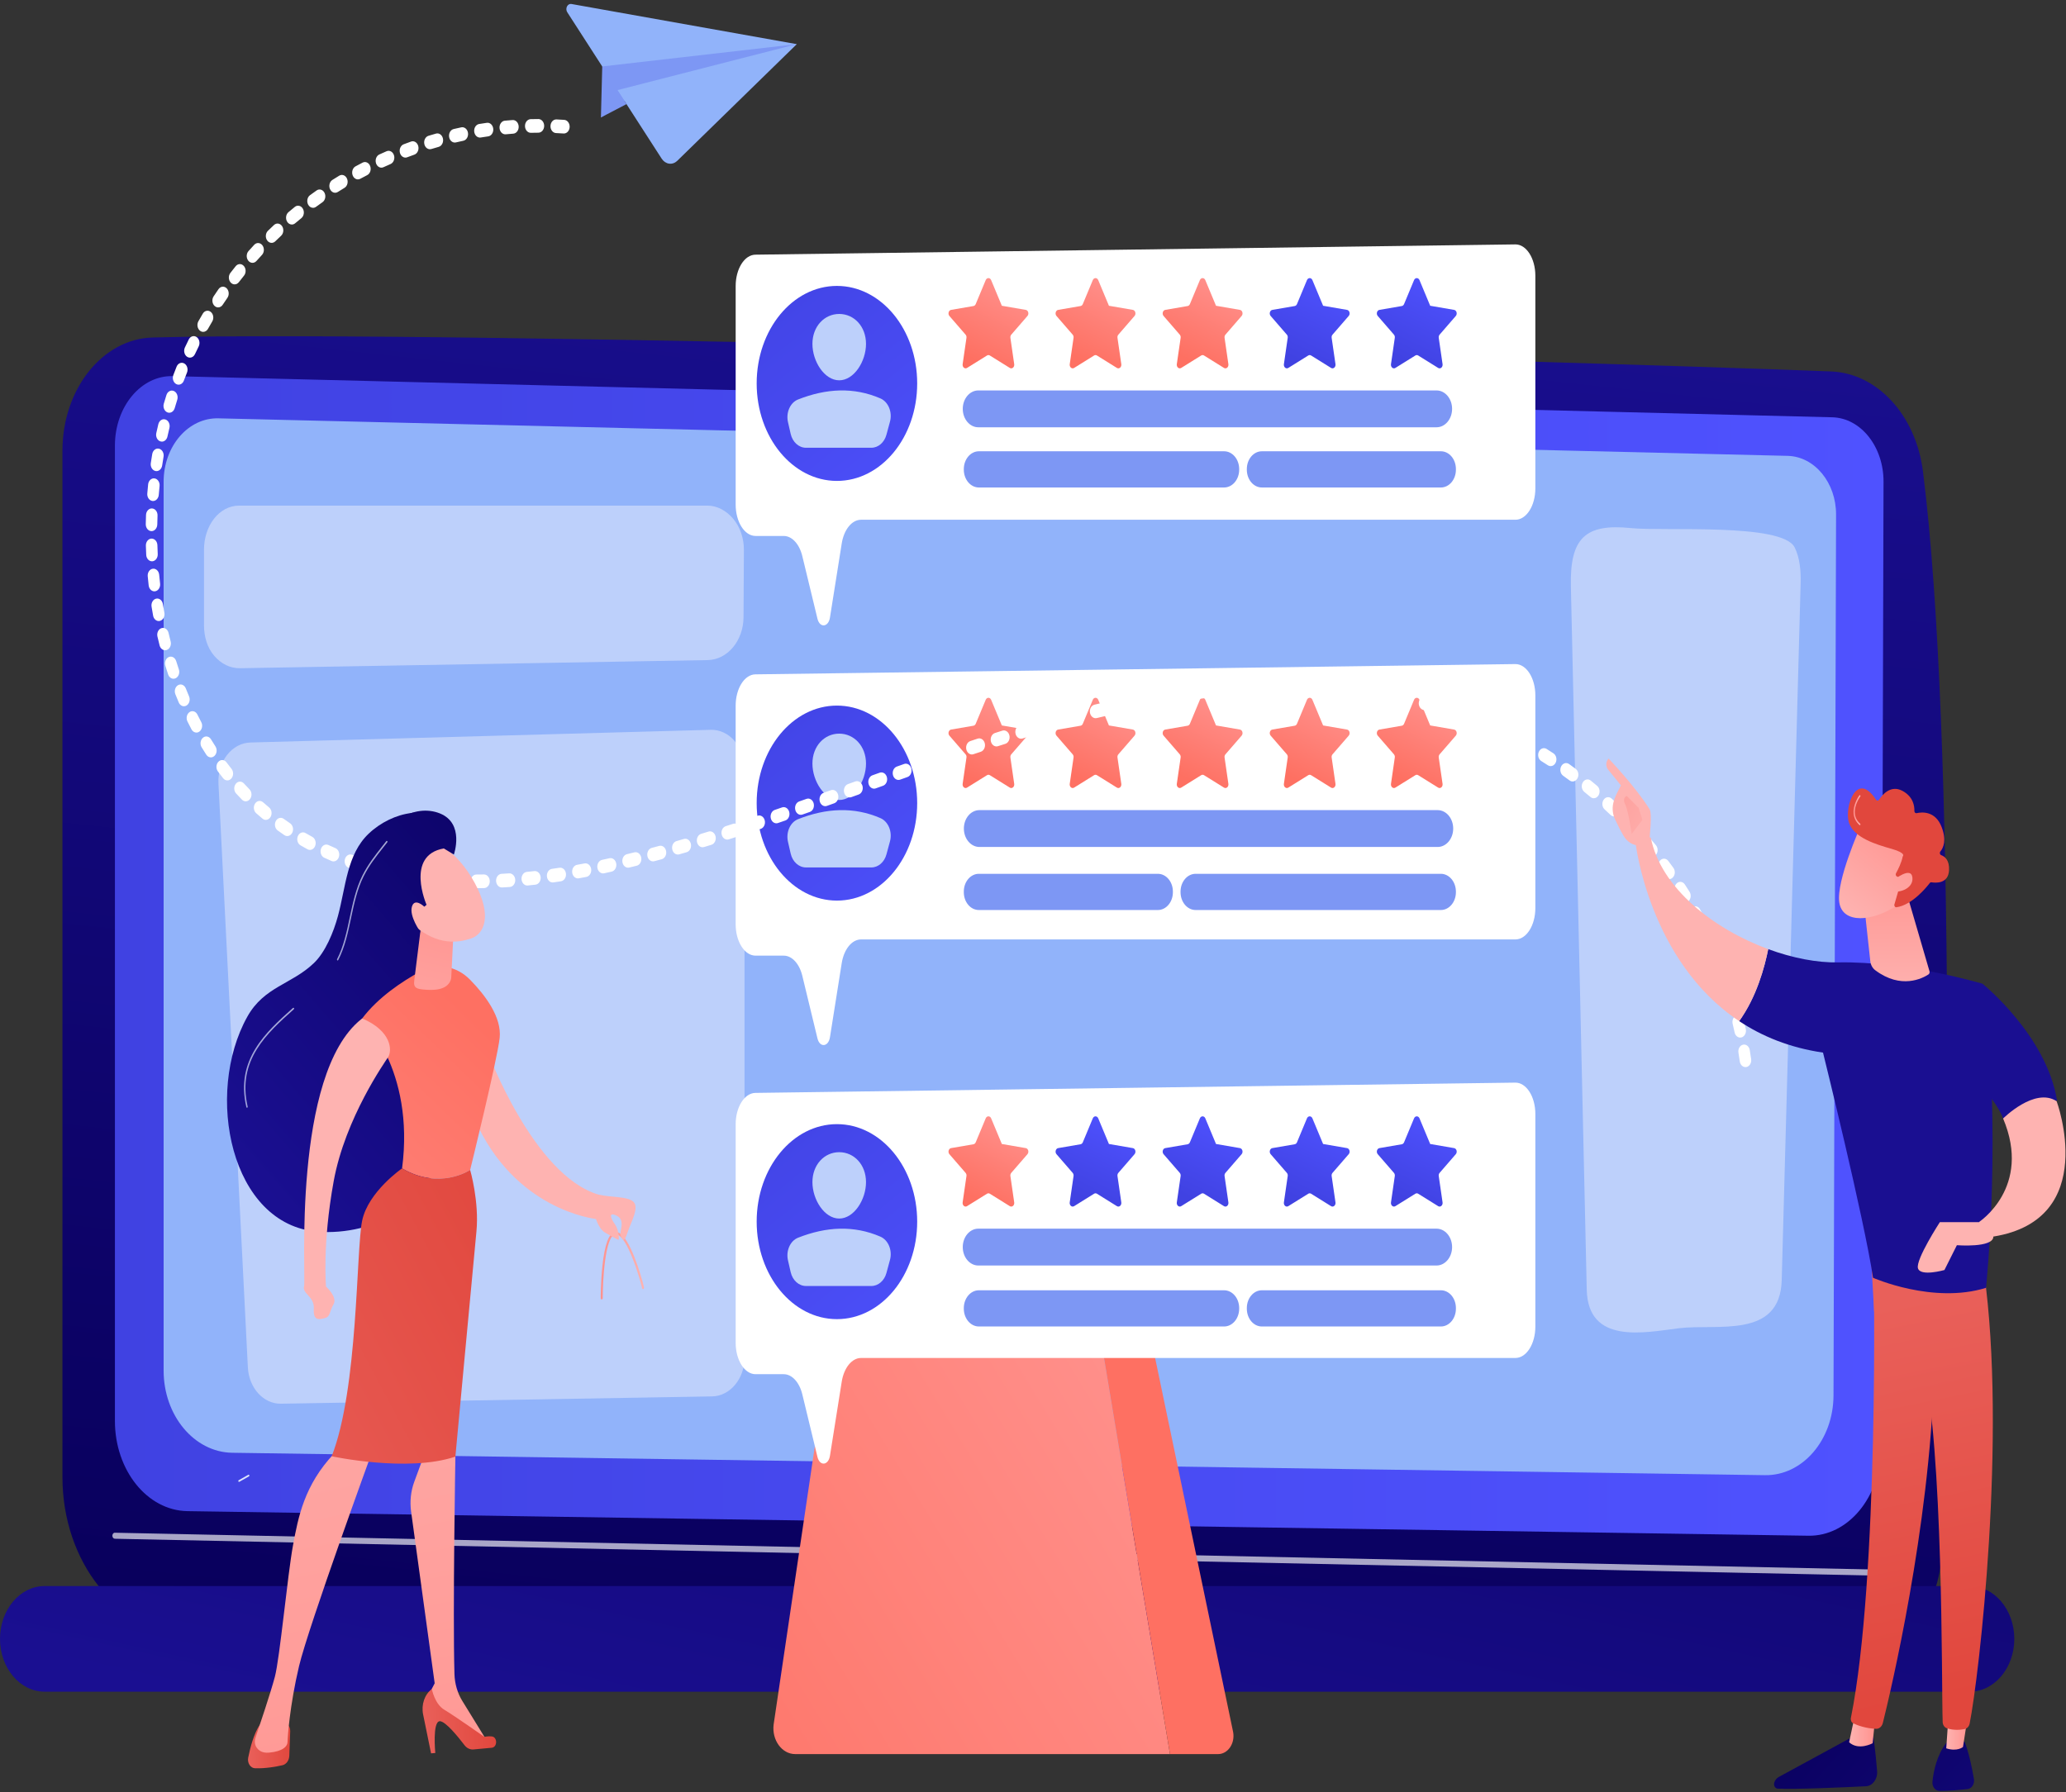 <svg width="204" height="177" viewBox="0 0 204 177" fill="none" xmlns="http://www.w3.org/2000/svg">
<rect x="0" y="0" width="204" height="177" fill="#333333" stroke="none"/>
<path d="M6.167 44.513V145.896C6.167 154.236 11.578 161.056 18.367 161.271C48.519 162.226 153.974 164.541 182.677 164.022C187.61 163.933 191.606 159.084 191.749 153.027C192.302 129.475 193.201 72.838 189.874 46.544C189.174 41.007 185.368 36.866 180.808 36.687C155.545 35.694 43.755 32.543 15.066 33.334C10.118 33.471 6.167 38.434 6.167 44.513Z" fill="url(#paint0_linear_1213_3050)"/>
<path d="M11.347 44.02V140.341C11.347 145.21 14.529 149.178 18.494 149.251L178.548 151.679C182.478 151.751 185.7 147.868 185.715 143.04L185.982 47.579C185.993 44.127 183.754 41.299 180.944 41.215L17.078 37.15C13.936 37.056 11.347 40.159 11.347 44.02Z" fill="url(#paint1_linear_1213_3050)"/>
<path d="M16.156 47.579V135.365C16.156 139.803 19.166 143.419 22.915 143.485L174.265 145.698C177.982 145.764 181.029 142.225 181.043 137.825L181.296 50.824C181.306 47.678 179.188 45.1 176.531 45.024L21.576 41.318C18.605 41.233 16.156 44.061 16.156 47.579Z" fill="#91B3FA"/>
<path opacity="0.65" d="M186.919 155.652C186.918 155.652 186.916 155.652 186.915 155.652L11.342 151.978C11.203 151.975 11.092 151.839 11.095 151.675C11.097 151.511 11.208 151.365 11.351 151.382L186.924 155.056C187.063 155.059 187.174 155.195 187.171 155.36C187.169 155.522 187.056 155.652 186.919 155.652Z" fill="white"/>
<path d="M198.896 161.866C198.896 164.747 196.923 167.082 194.49 167.082H4.406C1.973 167.082 0 164.747 0 161.866C0 158.985 1.973 156.649 4.406 156.649H194.49C196.923 156.65 198.896 158.985 198.896 161.866Z" fill="url(#paint2_linear_1213_3050)"/>
<path d="M72.403 51.243C71.727 50.437 70.808 49.937 69.848 49.937H23.616C21.628 49.937 20.142 51.939 20.142 54.293V61.736C20.142 62.877 20.465 63.971 21.152 64.772C21.839 65.573 22.737 66.014 23.701 65.998L69.878 65.195C71.835 65.161 73.403 63.281 73.417 60.963L73.453 54.3C73.459 53.164 73.079 52.049 72.403 51.243Z" fill="#BDD0FB"/>
<path d="M72.523 73.168C71.901 72.449 71.05 72.057 70.181 72.081L24.721 73.335C23.845 73.359 23.012 73.804 22.419 74.567C21.826 75.331 21.518 76.347 21.57 77.383L24.474 135.046C24.577 137.086 26.016 138.669 27.742 138.64L70.314 137.919C72.078 137.888 73.516 136.187 73.516 134.097V75.902C73.516 74.873 73.145 73.887 72.523 73.168Z" fill="#BDD0FB"/>
<path d="M177.201 54.056C175.961 51.628 164.297 52.494 161.043 52.158C156.526 51.693 155.004 53.145 155.111 57.908C155.111 57.92 156.677 127.371 156.677 127.379C156.803 132.817 162.346 131.613 165.76 131.188C169.518 130.72 175.772 132.286 175.93 126.435C175.931 126.424 177.79 57.896 177.798 57.581C177.833 56.31 177.699 55.031 177.201 54.056Z" fill="#BDD0FB"/>
<path d="M92.467 130.643C91.985 130.643 91.587 130.19 91.572 129.615C91.554 128.942 91.246 113.108 100.475 111.417C102.437 111.057 104.186 111.61 105.671 113.058C110.226 117.503 110.654 129.051 110.67 129.541C110.689 130.126 110.304 130.619 109.81 130.642C109.313 130.667 108.899 130.209 108.879 129.623C108.876 129.513 108.466 118.533 104.529 114.694C103.441 113.634 102.205 113.248 100.749 113.514C93.069 114.921 93.359 129.403 93.363 129.549C93.379 130.135 92.99 130.624 92.495 130.643C92.486 130.643 92.476 130.643 92.467 130.643Z" fill="url(#paint3_linear_1213_3050)"/>
<path d="M76.39 170.321L82.948 126.026L107.586 125.544L115.527 173.247H78.523C77.207 173.247 76.198 171.863 76.39 170.321Z" fill="url(#paint4_linear_1213_3050)"/>
<path d="M112.371 126.026L107.586 125.544L115.527 173.247H120.278C121.241 173.247 121.96 172.199 121.764 171.083L112.371 126.026Z" fill="url(#paint5_linear_1213_3050)"/>
<path d="M87.173 130.522C86.691 130.522 86.293 130.068 86.278 129.494C86.26 128.821 85.952 112.987 95.181 111.296C97.143 110.936 98.892 111.489 100.376 112.937C104.932 117.382 105.36 128.93 105.376 129.42C105.395 130.005 105.01 130.498 104.516 130.521C104.022 130.551 103.605 130.088 103.585 129.502C103.581 129.392 103.172 118.412 99.235 114.574C98.147 113.513 96.911 113.127 95.455 113.393C87.775 114.8 88.065 129.282 88.069 129.428C88.084 130.014 87.696 130.503 87.201 130.522C87.192 130.522 87.182 130.522 87.173 130.522Z" fill="url(#paint6_linear_1213_3050)"/>
<path d="M151.603 27.237V48.236C151.603 49.947 150.722 51.334 149.635 51.334H85.021C84.118 51.334 83.332 52.302 83.113 53.681L81.952 60.992C81.798 61.962 80.943 62.042 80.717 61.108L79.223 54.931C78.933 53.729 78.201 52.935 77.385 52.935H74.608C73.521 52.935 72.641 51.548 72.641 49.837V28.251C72.641 26.551 73.511 25.168 74.591 25.153L149.619 24.139C150.712 24.124 151.603 25.515 151.603 27.237Z" fill="white"/>
<path d="M82.64 47.499C87.017 47.499 90.565 43.188 90.565 37.869C90.565 32.551 87.017 28.239 82.64 28.239C78.263 28.239 74.715 32.551 74.715 37.869C74.715 43.188 78.263 47.499 82.64 47.499Z" fill="url(#paint7_linear_1213_3050)"/>
<path d="M85.511 33.965C85.511 35.695 84.327 37.562 82.866 37.562C81.404 37.562 80.22 35.695 80.22 33.965C80.22 32.235 81.404 31.008 82.866 31.008C84.327 31.008 85.511 32.235 85.511 33.965Z" fill="#BDD0FB"/>
<path d="M79.582 44.223H86.041C86.72 44.223 87.322 43.703 87.529 42.936L87.877 41.65C88.132 40.709 87.718 39.689 86.933 39.35C84.305 38.212 81.587 38.358 78.803 39.455C78.023 39.762 77.591 40.75 77.806 41.689L78.073 42.857C78.258 43.663 78.876 44.223 79.582 44.223Z" fill="#BDD0FB"/>
<path d="M143.382 40.382C143.382 41.387 142.694 42.202 141.845 42.202H96.602C95.753 42.202 95.065 41.387 95.065 40.382C95.065 39.376 95.753 38.562 96.602 38.562H141.844C142.694 38.562 143.382 39.376 143.382 40.382Z" fill="#7D97F4"/>
<path d="M122.359 46.386C122.359 47.359 121.692 48.148 120.87 48.148H96.657C95.835 48.148 95.168 47.359 95.168 46.386V46.334C95.168 45.361 95.835 44.571 96.657 44.571H120.87C121.692 44.571 122.359 45.36 122.359 46.334V46.386Z" fill="#7D97F4"/>
<path d="M143.759 46.393C143.759 47.362 143.095 48.148 142.277 48.148H124.597C123.778 48.148 123.114 47.362 123.114 46.393V46.327C123.114 45.357 123.778 44.571 124.597 44.571H142.277C143.095 44.571 143.759 45.357 143.759 46.327V46.393Z" fill="#7D97F4"/>
<path d="M101.452 31.207C101.533 31.114 101.563 30.974 101.528 30.846C101.492 30.718 101.399 30.625 101.287 30.606L98.923 30.199L97.866 27.663C97.816 27.543 97.713 27.467 97.599 27.467C97.486 27.467 97.382 27.543 97.332 27.663L96.344 30.033C96.301 30.137 96.217 30.209 96.12 30.226L93.912 30.606C93.799 30.625 93.706 30.718 93.671 30.846C93.636 30.974 93.665 31.114 93.746 31.208L95.344 33.052C95.415 33.133 95.447 33.25 95.43 33.364L95.053 35.968C95.034 36.1 95.079 36.234 95.171 36.313C95.263 36.392 95.385 36.403 95.485 36.34L97.46 35.111C97.547 35.057 97.651 35.057 97.738 35.111L99.713 36.34C99.814 36.403 99.935 36.392 100.027 36.313C100.119 36.234 100.165 36.1 100.145 35.968L99.768 33.364C99.752 33.25 99.784 33.133 99.854 33.052L101.452 31.207Z" fill="url(#paint8_linear_1213_3050)"/>
<path d="M112.026 31.207C112.107 31.114 112.136 30.974 112.101 30.846C112.066 30.718 111.973 30.625 111.861 30.606L109.497 30.199L108.44 27.663C108.39 27.543 108.286 27.467 108.173 27.467C108.059 27.467 107.956 27.543 107.906 27.663L106.918 30.033C106.875 30.137 106.791 30.209 106.694 30.226L104.485 30.606C104.373 30.625 104.28 30.718 104.245 30.846C104.21 30.974 104.239 31.114 104.32 31.208L105.918 33.052C105.988 33.133 106.02 33.25 106.004 33.364L105.627 35.968C105.607 36.1 105.653 36.234 105.745 36.313C105.837 36.392 105.959 36.403 106.059 36.34L108.034 35.111C108.121 35.057 108.225 35.057 108.312 35.111L110.287 36.34C110.387 36.403 110.509 36.392 110.601 36.313C110.692 36.234 110.738 36.1 110.719 35.968L110.342 33.364C110.325 33.25 110.357 33.133 110.428 33.052L112.026 31.207Z" fill="url(#paint9_linear_1213_3050)"/>
<path d="M122.6 31.207C122.681 31.114 122.71 30.974 122.675 30.846C122.64 30.718 122.547 30.625 122.434 30.606L120.071 30.199L119.014 27.663C118.964 27.543 118.86 27.467 118.747 27.467C118.633 27.467 118.53 27.543 118.479 27.663L117.492 30.033C117.448 30.137 117.364 30.209 117.267 30.226L115.059 30.606C114.947 30.625 114.853 30.718 114.818 30.846C114.783 30.974 114.813 31.114 114.894 31.208L116.492 33.052C116.562 33.133 116.594 33.25 116.578 33.364L116.2 35.968C116.181 36.1 116.227 36.234 116.319 36.313C116.411 36.392 116.532 36.403 116.633 36.34L118.608 35.111C118.695 35.057 118.799 35.057 118.886 35.111L120.861 36.34C120.961 36.403 121.083 36.392 121.175 36.313C121.266 36.234 121.312 36.1 121.293 35.968L120.916 33.364C120.899 33.25 120.931 33.133 121.002 33.052L122.6 31.207Z" fill="url(#paint10_linear_1213_3050)"/>
<path d="M133.173 31.207C133.255 31.114 133.284 30.974 133.249 30.846C133.214 30.718 133.12 30.625 133.008 30.606L130.645 30.199L129.588 27.663C129.538 27.543 129.434 27.467 129.321 27.467C129.207 27.467 129.103 27.543 129.053 27.663L128.066 30.033C128.022 30.137 127.938 30.209 127.841 30.226L125.633 30.606C125.521 30.625 125.427 30.718 125.392 30.846C125.357 30.974 125.387 31.114 125.468 31.208L127.066 33.052C127.136 33.133 127.168 33.25 127.151 33.364L126.774 35.968C126.755 36.1 126.801 36.234 126.893 36.313C126.985 36.392 127.106 36.403 127.207 36.34L129.182 35.111C129.269 35.057 129.372 35.057 129.459 35.111L131.434 36.34C131.535 36.403 131.657 36.392 131.748 36.313C131.84 36.234 131.886 36.1 131.867 35.968L131.49 33.364C131.473 33.25 131.505 33.133 131.575 33.052L133.173 31.207Z" fill="url(#paint11_linear_1213_3050)"/>
<path d="M143.747 31.207C143.829 31.114 143.858 30.974 143.823 30.846C143.788 30.718 143.694 30.625 143.582 30.606L141.219 30.199L140.162 27.663C140.111 27.543 140.008 27.467 139.894 27.467C139.781 27.467 139.677 27.543 139.627 27.663L138.64 30.033C138.596 30.137 138.512 30.209 138.415 30.226L136.207 30.606C136.094 30.625 136.001 30.718 135.966 30.846C135.931 30.974 135.96 31.114 136.042 31.208L137.64 33.052C137.71 33.133 137.742 33.25 137.725 33.364L137.348 35.968C137.329 36.1 137.375 36.234 137.467 36.313C137.558 36.392 137.68 36.403 137.78 36.34L139.756 35.111C139.843 35.057 139.946 35.057 140.033 35.111L142.008 36.34C142.109 36.403 142.23 36.392 142.322 36.313C142.414 36.234 142.46 36.1 142.441 35.968L142.064 33.364C142.047 33.25 142.079 33.133 142.149 33.052L143.747 31.207Z" fill="url(#paint12_linear_1213_3050)"/>
<path d="M151.603 68.687V89.686C151.603 91.397 150.722 92.785 149.635 92.785H85.021C84.118 92.785 83.331 93.752 83.112 95.132L81.952 102.443C81.798 103.412 80.943 103.492 80.717 102.558L79.223 96.381C78.933 95.18 78.201 94.386 77.385 94.386H74.608C73.521 94.386 72.64 92.999 72.64 91.288V69.702C72.64 68.001 73.511 66.618 74.591 66.603L149.618 65.589C150.711 65.574 151.603 66.966 151.603 68.687Z" fill="white"/>
<path d="M74.715 79.32C74.715 84.638 78.263 88.949 82.64 88.949C87.017 88.949 90.565 84.638 90.565 79.32C90.565 74.001 87.017 69.689 82.64 69.689C78.263 69.689 74.715 74.001 74.715 79.32Z" fill="url(#paint13_linear_1213_3050)"/>
<path d="M85.511 75.416C85.511 77.146 84.327 79.013 82.866 79.013C81.404 79.013 80.22 77.146 80.22 75.416C80.22 73.686 81.404 72.459 82.866 72.459C84.327 72.459 85.511 73.686 85.511 75.416Z" fill="#BDD0FB"/>
<path d="M79.582 85.674H86.041C86.72 85.674 87.322 85.154 87.529 84.387L87.877 83.101C88.132 82.16 87.718 81.14 86.933 80.801C84.305 79.663 81.587 79.809 78.803 80.906C78.023 81.213 77.591 82.201 77.806 83.14L78.073 84.308C78.258 85.114 78.876 85.674 79.582 85.674Z" fill="#BDD0FB"/>
<path d="M95.174 81.833C95.174 82.838 95.862 83.653 96.711 83.653H141.954C142.803 83.653 143.491 82.838 143.491 81.833C143.491 80.828 142.803 80.013 141.954 80.013H96.711C95.862 80.013 95.174 80.828 95.174 81.833Z" fill="#7D97F4"/>
<path d="M143.759 88.065C143.759 87.092 143.093 86.303 142.271 86.303H118.057C117.235 86.303 116.568 87.092 116.568 88.065V88.117C116.568 89.091 117.235 89.88 118.057 89.88H142.271C143.093 89.88 143.759 89.091 143.759 88.117V88.065Z" fill="#7D97F4"/>
<path d="M115.813 88.058C115.813 87.088 115.149 86.303 114.33 86.303H96.651C95.832 86.303 95.168 87.089 95.168 88.058V88.124C95.168 89.094 95.832 89.88 96.651 89.88H114.33C115.149 89.88 115.813 89.094 115.813 88.124V88.058Z" fill="#7D97F4"/>
<path d="M101.452 72.659C101.533 72.565 101.563 72.424 101.528 72.297C101.492 72.169 101.399 72.076 101.287 72.057L98.923 71.65L97.866 69.115C97.816 68.994 97.713 68.918 97.599 68.918C97.486 68.918 97.382 68.994 97.332 69.115L96.344 71.484C96.301 71.588 96.217 71.66 96.12 71.677L93.912 72.057C93.799 72.076 93.706 72.169 93.671 72.297C93.636 72.425 93.665 72.565 93.746 72.659L95.344 74.503C95.415 74.584 95.447 74.701 95.43 74.815L95.053 77.419C95.034 77.552 95.079 77.686 95.171 77.764C95.263 77.843 95.385 77.854 95.485 77.791L97.46 76.562C97.547 76.508 97.651 76.508 97.738 76.562L99.713 77.791C99.814 77.854 99.935 77.843 100.027 77.764C100.119 77.686 100.165 77.552 100.145 77.419L99.768 74.815C99.752 74.701 99.784 74.584 99.854 74.503L101.452 72.659Z" fill="url(#paint14_linear_1213_3050)"/>
<path d="M112.026 72.659C112.107 72.565 112.136 72.424 112.101 72.297C112.066 72.169 111.973 72.076 111.861 72.057L109.497 71.65L108.44 69.115C108.39 68.994 108.286 68.918 108.173 68.918C108.059 68.918 107.956 68.994 107.906 69.115L106.918 71.484C106.875 71.588 106.791 71.66 106.694 71.677L104.485 72.057C104.373 72.076 104.28 72.169 104.245 72.297C104.21 72.425 104.239 72.565 104.32 72.659L105.918 74.503C105.988 74.584 106.02 74.701 106.004 74.815L105.627 77.419C105.607 77.552 105.653 77.686 105.745 77.764C105.837 77.843 105.959 77.854 106.059 77.791L108.034 76.562C108.121 76.508 108.225 76.508 108.312 76.562L110.287 77.791C110.387 77.854 110.509 77.843 110.601 77.764C110.692 77.686 110.738 77.552 110.719 77.419L110.342 74.815C110.325 74.701 110.357 74.584 110.428 74.503L112.026 72.659Z" fill="url(#paint15_linear_1213_3050)"/>
<path d="M122.6 72.659C122.681 72.565 122.71 72.424 122.675 72.297C122.64 72.169 122.547 72.076 122.434 72.057L120.071 71.65L119.014 69.115C118.964 68.994 118.86 68.918 118.747 68.918C118.633 68.918 118.53 68.994 118.479 69.115L117.492 71.484C117.448 71.588 117.364 71.66 117.267 71.677L115.059 72.057C114.947 72.076 114.853 72.169 114.818 72.297C114.783 72.425 114.813 72.565 114.894 72.659L116.492 74.503C116.562 74.584 116.594 74.701 116.578 74.815L116.2 77.419C116.181 77.552 116.227 77.686 116.319 77.764C116.411 77.843 116.532 77.854 116.633 77.791L118.608 76.562C118.695 76.508 118.799 76.508 118.886 76.562L120.861 77.791C120.961 77.854 121.083 77.843 121.175 77.764C121.266 77.686 121.312 77.552 121.293 77.419L120.916 74.815C120.899 74.701 120.931 74.584 121.002 74.503L122.6 72.659Z" fill="url(#paint16_linear_1213_3050)"/>
<path d="M133.173 72.659C133.255 72.565 133.284 72.424 133.249 72.297C133.214 72.169 133.12 72.076 133.008 72.057L130.645 71.65L129.588 69.115C129.538 68.994 129.434 68.918 129.321 68.918C129.207 68.918 129.103 68.994 129.053 69.115L128.066 71.484C128.022 71.588 127.938 71.66 127.841 71.677L125.633 72.057C125.521 72.076 125.427 72.169 125.392 72.297C125.357 72.425 125.387 72.565 125.468 72.659L127.066 74.503C127.136 74.584 127.168 74.701 127.151 74.815L126.774 77.419C126.755 77.552 126.801 77.686 126.893 77.764C126.985 77.843 127.106 77.854 127.207 77.791L129.182 76.562C129.269 76.508 129.372 76.508 129.459 76.562L131.434 77.791C131.535 77.854 131.657 77.843 131.748 77.764C131.84 77.686 131.886 77.552 131.867 77.419L131.49 74.815C131.473 74.701 131.505 74.584 131.575 74.503L133.173 72.659Z" fill="url(#paint17_linear_1213_3050)"/>
<path d="M143.747 72.659C143.829 72.565 143.858 72.424 143.823 72.297C143.788 72.169 143.694 72.076 143.582 72.057L141.219 71.65L140.162 69.115C140.111 68.994 140.008 68.918 139.894 68.918C139.781 68.918 139.677 68.994 139.627 69.115L138.64 71.484C138.596 71.588 138.512 71.66 138.415 71.677L136.207 72.057C136.094 72.076 136.001 72.169 135.966 72.297C135.931 72.425 135.96 72.565 136.042 72.659L137.64 74.503C137.71 74.584 137.742 74.701 137.725 74.815L137.348 77.419C137.329 77.552 137.375 77.686 137.467 77.764C137.558 77.843 137.68 77.854 137.78 77.791L139.756 76.562C139.843 76.508 139.946 76.508 140.033 76.562L142.008 77.791C142.109 77.854 142.23 77.843 142.322 77.764C142.414 77.686 142.46 77.552 142.441 77.419L142.064 74.815C142.047 74.701 142.079 74.584 142.149 74.503L143.747 72.659Z" fill="url(#paint18_linear_1213_3050)"/>
<path d="M151.603 110.026V131.025C151.603 132.736 150.722 134.123 149.635 134.123H85.021C84.118 134.123 83.332 135.091 83.113 136.47L81.952 143.781C81.798 144.751 80.943 144.831 80.717 143.897L79.223 137.72C78.933 136.519 78.201 135.725 77.385 135.725H74.608C73.521 135.725 72.641 134.338 72.641 132.626V111.04C72.641 109.34 73.511 107.957 74.591 107.942L149.619 106.928C150.712 106.913 151.603 108.305 151.603 110.026Z" fill="white"/>
<path d="M82.64 130.288C87.017 130.288 90.565 125.977 90.565 120.658C90.565 115.34 87.017 111.028 82.64 111.028C78.263 111.028 74.715 115.34 74.715 120.658C74.715 125.977 78.263 130.288 82.64 130.288Z" fill="url(#paint19_linear_1213_3050)"/>
<path d="M85.511 116.755C85.511 118.485 84.327 120.352 82.866 120.352C81.404 120.352 80.22 118.485 80.22 116.755C80.22 115.025 81.404 113.798 82.866 113.798C84.327 113.798 85.511 115.025 85.511 116.755Z" fill="#BDD0FB"/>
<path d="M79.582 127.013H86.041C86.72 127.013 87.322 126.493 87.529 125.726L87.877 124.44C88.132 123.499 87.718 122.479 86.933 122.14C84.305 121.002 81.587 121.148 78.803 122.245C78.023 122.552 77.591 123.54 77.806 124.479L78.073 125.647C78.258 126.453 78.876 127.013 79.582 127.013Z" fill="#BDD0FB"/>
<path d="M143.382 123.171C143.382 124.176 142.694 124.991 141.844 124.991H96.602C95.753 124.991 95.064 124.176 95.064 123.171C95.064 122.165 95.753 121.351 96.602 121.351H141.844C142.693 121.351 143.382 122.165 143.382 123.171Z" fill="#7D97F4"/>
<path d="M122.359 129.251C122.359 130.224 121.692 131.013 120.87 131.013H96.657C95.835 131.013 95.168 130.224 95.168 129.251V129.199C95.168 128.226 95.835 127.437 96.657 127.437H120.87C121.692 127.437 122.359 128.226 122.359 129.199V129.251Z" fill="#7D97F4"/>
<path d="M143.759 129.258C143.759 130.228 143.095 131.013 142.277 131.013H124.597C123.778 131.013 123.114 130.227 123.114 129.258V129.192C123.114 128.222 123.778 127.437 124.597 127.437H142.277C143.095 127.437 143.759 128.222 143.759 129.192V129.258Z" fill="#7D97F4"/>
<path d="M101.452 113.996C101.533 113.903 101.563 113.762 101.528 113.635C101.492 113.507 101.399 113.414 101.287 113.395L98.923 112.988L97.866 110.452C97.816 110.332 97.713 110.256 97.599 110.256C97.486 110.256 97.382 110.332 97.332 110.452L96.344 112.822C96.301 112.926 96.217 112.998 96.12 113.015L93.912 113.395C93.799 113.414 93.706 113.507 93.671 113.635C93.636 113.763 93.665 113.903 93.746 113.997L95.344 115.841C95.415 115.922 95.447 116.039 95.43 116.153L95.053 118.757C95.034 118.889 95.079 119.023 95.171 119.102C95.263 119.181 95.385 119.191 95.485 119.129L97.46 117.9C97.547 117.846 97.651 117.846 97.738 117.9L99.713 119.129C99.814 119.191 99.935 119.181 100.027 119.102C100.119 119.023 100.165 118.889 100.145 118.757L99.768 116.153C99.752 116.039 99.784 115.922 99.854 115.841L101.452 113.996Z" fill="url(#paint20_linear_1213_3050)"/>
<path d="M112.026 113.996C112.107 113.903 112.136 113.762 112.101 113.635C112.066 113.507 111.973 113.414 111.861 113.395L109.497 112.988L108.44 110.452C108.39 110.332 108.286 110.256 108.173 110.256C108.059 110.256 107.956 110.332 107.906 110.452L106.918 112.822C106.875 112.926 106.791 112.998 106.694 113.015L104.485 113.395C104.373 113.414 104.28 113.507 104.245 113.635C104.21 113.763 104.239 113.903 104.32 113.997L105.918 115.841C105.988 115.922 106.02 116.039 106.004 116.153L105.627 118.757C105.607 118.889 105.653 119.023 105.745 119.102C105.837 119.181 105.959 119.191 106.059 119.129L108.034 117.9C108.121 117.846 108.225 117.846 108.312 117.9L110.287 119.129C110.387 119.191 110.509 119.181 110.601 119.102C110.692 119.023 110.738 118.889 110.719 118.757L110.342 116.153C110.325 116.039 110.357 115.922 110.428 115.841L112.026 113.996Z" fill="url(#paint21_linear_1213_3050)"/>
<path d="M122.6 113.996C122.681 113.903 122.71 113.762 122.675 113.635C122.64 113.507 122.547 113.414 122.434 113.395L120.071 112.988L119.014 110.452C118.964 110.332 118.86 110.256 118.747 110.256C118.633 110.256 118.53 110.332 118.479 110.452L117.492 112.822C117.448 112.926 117.364 112.998 117.267 113.015L115.059 113.395C114.947 113.414 114.853 113.507 114.818 113.635C114.783 113.763 114.813 113.903 114.894 113.997L116.492 115.841C116.562 115.922 116.594 116.039 116.578 116.153L116.2 118.757C116.181 118.889 116.227 119.023 116.319 119.102C116.411 119.181 116.532 119.191 116.633 119.129L118.608 117.9C118.695 117.846 118.799 117.846 118.886 117.9L120.861 119.129C120.961 119.191 121.083 119.181 121.175 119.102C121.266 119.023 121.312 118.889 121.293 118.757L120.916 116.153C120.899 116.039 120.931 115.922 121.002 115.841L122.6 113.996Z" fill="url(#paint22_linear_1213_3050)"/>
<path d="M133.173 113.996C133.255 113.903 133.284 113.762 133.249 113.635C133.214 113.507 133.12 113.414 133.008 113.395L130.645 112.988L129.588 110.452C129.538 110.332 129.434 110.256 129.321 110.256C129.207 110.256 129.103 110.332 129.053 110.452L128.066 112.822C128.022 112.926 127.938 112.998 127.841 113.015L125.633 113.395C125.521 113.414 125.427 113.507 125.392 113.635C125.357 113.763 125.387 113.903 125.468 113.997L127.066 115.841C127.136 115.922 127.168 116.039 127.151 116.153L126.774 118.757C126.755 118.889 126.801 119.023 126.893 119.102C126.985 119.181 127.106 119.191 127.207 119.129L129.182 117.9C129.269 117.846 129.372 117.846 129.459 117.9L131.434 119.129C131.535 119.191 131.657 119.181 131.748 119.102C131.84 119.023 131.886 118.889 131.867 118.757L131.49 116.153C131.473 116.039 131.505 115.922 131.575 115.841L133.173 113.996Z" fill="url(#paint23_linear_1213_3050)"/>
<path d="M143.747 113.996C143.829 113.903 143.858 113.762 143.823 113.635C143.788 113.507 143.694 113.414 143.582 113.395L141.219 112.988L140.162 110.452C140.111 110.332 140.008 110.256 139.894 110.256C139.781 110.256 139.677 110.332 139.627 110.452L138.64 112.822C138.596 112.926 138.512 112.998 138.415 113.015L136.207 113.395C136.094 113.414 136.001 113.507 135.966 113.635C135.931 113.763 135.96 113.903 136.042 113.997L137.64 115.841C137.71 115.922 137.742 116.039 137.725 116.153L137.348 118.757C137.329 118.889 137.375 119.023 137.467 119.102C137.558 119.181 137.68 119.191 137.78 119.129L139.756 117.9C139.843 117.846 139.946 117.846 140.033 117.9L142.008 119.129C142.109 119.191 142.23 119.181 142.322 119.102C142.414 119.023 142.46 118.889 142.441 118.757L142.064 116.153C142.047 116.039 142.079 115.922 142.149 115.841L143.747 113.996Z" fill="url(#paint24_linear_1213_3050)"/>
<path d="M172.349 105.395C172.076 105.395 171.835 105.162 171.788 104.832C171.748 104.543 171.704 104.256 171.657 103.969C171.598 103.604 171.799 103.25 172.108 103.18C172.417 103.109 172.715 103.348 172.775 103.713C172.824 104.011 172.869 104.31 172.911 104.611C172.963 104.978 172.754 105.325 172.443 105.386C172.412 105.392 172.38 105.395 172.349 105.395ZM171.83 102.478C171.576 102.478 171.345 102.275 171.279 101.971C171.218 101.686 171.153 101.403 171.086 101.122C171 100.764 171.176 100.391 171.479 100.29C171.781 100.188 172.096 100.397 172.181 100.755C172.251 101.048 172.318 101.341 172.382 101.636C172.46 101.997 172.276 102.364 171.971 102.457C171.924 102.471 171.877 102.478 171.83 102.478ZM171.104 99.622C170.868 99.622 170.648 99.447 170.566 99.169C170.485 98.892 170.401 98.617 170.314 98.343C170.203 97.995 170.353 97.606 170.647 97.475C170.942 97.344 171.269 97.521 171.38 97.869C171.47 98.154 171.557 98.439 171.642 98.727C171.745 99.078 171.588 99.462 171.291 99.585C171.229 99.61 171.166 99.622 171.104 99.622ZM170.181 96.849C169.963 96.849 169.754 96.699 169.66 96.447C169.56 96.179 169.458 95.913 169.353 95.648C169.219 95.311 169.341 94.91 169.626 94.751C169.91 94.593 170.249 94.737 170.383 95.075C170.492 95.349 170.599 95.625 170.702 95.902C170.829 96.243 170.699 96.641 170.411 96.791C170.336 96.83 170.258 96.849 170.181 96.849ZM169.076 94.173C168.873 94.173 168.677 94.045 168.574 93.818C168.457 93.561 168.337 93.305 168.215 93.05C168.06 92.727 168.156 92.315 168.429 92.131C168.702 91.948 169.05 92.06 169.205 92.384C169.332 92.648 169.456 92.913 169.577 93.18C169.726 93.507 169.622 93.916 169.345 94.093C169.259 94.147 169.167 94.173 169.076 94.173ZM167.801 91.606C167.614 91.606 167.43 91.496 167.321 91.295C167.188 91.048 167.053 90.803 166.915 90.56C166.74 90.251 166.81 89.832 167.071 89.625C167.333 89.417 167.686 89.5 167.861 89.81C168.003 90.061 168.143 90.314 168.281 90.569C168.45 90.883 168.372 91.3 168.107 91.5C168.013 91.572 167.906 91.606 167.801 91.606ZM166.373 89.156C166.199 89.156 166.027 89.062 165.915 88.885C165.768 88.65 165.618 88.417 165.466 88.185C165.273 87.891 165.318 87.468 165.566 87.239C165.814 87.011 166.172 87.064 166.365 87.358C166.522 87.597 166.676 87.837 166.829 88.08C167.016 88.378 166.964 88.801 166.712 89.023C166.61 89.113 166.491 89.156 166.373 89.156ZM47.036 87.722C46.722 87.722 46.467 87.421 46.466 87.049C46.466 86.677 46.72 86.375 47.035 86.374C47.284 86.374 47.533 86.371 47.782 86.367C47.785 86.367 47.788 86.367 47.791 86.367C48.102 86.367 48.355 86.662 48.36 87.031C48.365 87.403 48.114 87.709 47.8 87.715C47.545 87.719 47.291 87.722 47.036 87.722C47.036 87.722 47.036 87.722 47.036 87.722ZM45.274 87.692C45.268 87.692 45.262 87.692 45.255 87.692C45.001 87.683 44.746 87.671 44.492 87.657C44.178 87.64 43.935 87.325 43.949 86.953C43.963 86.581 44.234 86.291 44.544 86.311C44.792 86.324 45.041 86.335 45.291 86.344C45.605 86.356 45.852 86.667 45.842 87.039C45.833 87.404 45.58 87.692 45.274 87.692ZM49.552 87.652C49.249 87.652 48.998 87.37 48.984 87.008C48.97 86.636 49.213 86.321 49.527 86.305C49.776 86.291 50.025 86.276 50.275 86.259C50.584 86.236 50.858 86.522 50.876 86.894C50.893 87.265 50.654 87.584 50.34 87.605C50.086 87.622 49.832 87.638 49.578 87.651C49.569 87.652 49.561 87.652 49.552 87.652ZM42.759 87.525C42.743 87.525 42.727 87.524 42.712 87.522C42.457 87.498 42.203 87.47 41.949 87.441C41.636 87.404 41.408 87.074 41.439 86.703C41.47 86.333 41.748 86.062 42.062 86.099C42.309 86.128 42.557 86.155 42.805 86.179C43.119 86.21 43.352 86.535 43.326 86.906C43.301 87.258 43.052 87.525 42.759 87.525ZM52.064 87.459C51.771 87.459 51.523 87.194 51.498 86.842C51.471 86.471 51.704 86.145 52.017 86.114C52.266 86.089 52.515 86.063 52.764 86.035C53.079 85.999 53.354 86.272 53.384 86.642C53.414 87.013 53.184 87.342 52.871 87.377C52.618 87.405 52.365 87.432 52.112 87.457C52.096 87.459 52.08 87.459 52.064 87.459ZM40.256 87.196C40.23 87.196 40.203 87.194 40.176 87.189C39.923 87.147 39.67 87.103 39.418 87.055C39.108 86.997 38.896 86.651 38.945 86.284C38.995 85.916 39.289 85.665 39.597 85.724C39.842 85.77 40.088 85.814 40.334 85.855C40.646 85.906 40.863 86.247 40.819 86.616C40.779 86.953 40.535 87.196 40.256 87.196ZM54.569 87.157C54.285 87.157 54.039 86.906 54.004 86.563C53.967 86.194 54.19 85.858 54.502 85.814C54.75 85.779 54.998 85.742 55.246 85.704C55.557 85.657 55.843 85.917 55.884 86.286C55.924 86.655 55.704 86.993 55.392 87.041C55.141 87.08 54.889 87.117 54.638 87.153C54.614 87.156 54.591 87.157 54.569 87.157ZM164.803 86.83C164.643 86.83 164.483 86.75 164.37 86.594C164.209 86.372 164.047 86.151 163.882 85.932C163.673 85.654 163.694 85.228 163.929 84.98C164.163 84.732 164.523 84.757 164.732 85.036C164.902 85.261 165.07 85.489 165.235 85.718C165.44 86.001 165.412 86.426 165.173 86.668C165.066 86.777 164.934 86.83 164.803 86.83ZM57.063 86.756C56.787 86.756 56.544 86.517 56.501 86.183C56.454 85.815 56.668 85.471 56.979 85.415C57.226 85.371 57.473 85.325 57.72 85.278C58.029 85.22 58.322 85.468 58.372 85.836C58.422 86.203 58.211 86.549 57.901 86.609C57.651 86.656 57.401 86.703 57.15 86.748C57.121 86.753 57.092 86.756 57.063 86.756ZM37.774 86.69C37.736 86.69 37.697 86.685 37.659 86.676C37.408 86.615 37.158 86.551 36.908 86.484C36.602 86.402 36.41 86.041 36.479 85.677C36.549 85.314 36.853 85.086 37.16 85.169C37.402 85.234 37.645 85.296 37.888 85.355C38.196 85.43 38.394 85.787 38.331 86.151C38.276 86.47 38.038 86.69 37.774 86.69ZM59.547 86.264C59.277 86.264 59.037 86.036 58.987 85.711C58.931 85.345 59.136 84.994 59.445 84.927L60.184 84.764C60.492 84.695 60.79 84.935 60.849 85.301C60.907 85.667 60.704 86.019 60.395 86.088L59.65 86.253C59.615 86.26 59.58 86.264 59.547 86.264ZM35.326 85.989C35.275 85.989 35.224 85.981 35.172 85.964C34.926 85.882 34.68 85.797 34.435 85.709C34.134 85.601 33.964 85.225 34.056 84.868C34.147 84.512 34.466 84.311 34.766 84.419C35.003 84.504 35.241 84.587 35.48 84.666C35.782 84.766 35.959 85.138 35.874 85.497C35.804 85.794 35.575 85.989 35.326 85.989ZM62.018 85.698C61.753 85.698 61.516 85.478 61.461 85.159C61.398 84.794 61.597 84.438 61.905 84.364C62.15 84.305 62.396 84.244 62.641 84.183C62.949 84.107 63.25 84.34 63.315 84.704C63.38 85.069 63.183 85.426 62.875 85.503C62.627 85.564 62.38 85.625 62.132 85.685C62.094 85.694 62.056 85.698 62.018 85.698ZM32.929 85.078C32.864 85.078 32.798 85.065 32.734 85.037C32.493 84.933 32.253 84.826 32.014 84.715C31.722 84.579 31.578 84.188 31.692 83.841C31.807 83.495 32.138 83.325 32.43 83.46C32.66 83.567 32.891 83.67 33.124 83.77C33.419 83.898 33.571 84.285 33.464 84.635C33.379 84.908 33.161 85.078 32.929 85.078ZM64.48 85.075C64.219 85.075 63.983 84.862 63.924 84.548C63.856 84.184 64.049 83.824 64.356 83.743C64.601 83.678 64.845 83.613 65.09 83.547C65.397 83.463 65.701 83.69 65.772 84.053C65.842 84.416 65.65 84.778 65.344 84.861C65.097 84.928 64.851 84.994 64.604 85.059C64.562 85.07 64.52 85.075 64.48 85.075ZM163.107 84.633C162.959 84.633 162.811 84.565 162.699 84.429C162.526 84.219 162.352 84.011 162.176 83.805C161.952 83.544 161.949 83.117 162.17 82.852C162.391 82.587 162.752 82.584 162.975 82.846C163.157 83.058 163.337 83.272 163.515 83.488C163.734 83.755 163.729 84.182 163.504 84.442C163.393 84.569 163.25 84.633 163.107 84.633ZM66.932 84.401C66.675 84.401 66.441 84.194 66.379 83.885C66.305 83.523 66.493 83.159 66.799 83.072C67.043 83.002 67.286 82.932 67.53 82.861C67.836 82.772 68.144 82.993 68.219 83.354C68.294 83.716 68.107 84.081 67.802 84.17C67.557 84.241 67.311 84.312 67.066 84.382C67.021 84.395 66.976 84.401 66.932 84.401ZM30.601 83.943C30.521 83.943 30.44 83.924 30.363 83.881C30.13 83.754 29.898 83.623 29.668 83.488C29.386 83.323 29.271 82.919 29.41 82.585C29.549 82.251 29.891 82.115 30.172 82.28C30.394 82.409 30.616 82.535 30.84 82.657C31.126 82.813 31.25 83.214 31.118 83.552C31.022 83.798 30.816 83.943 30.601 83.943ZM69.375 83.681C69.121 83.681 68.89 83.479 68.824 83.174C68.746 82.814 68.93 82.446 69.234 82.354C69.477 82.28 69.72 82.206 69.963 82.131C70.268 82.037 70.579 82.254 70.658 82.614C70.737 82.974 70.554 83.342 70.25 83.436C70.006 83.511 69.761 83.586 69.517 83.66C69.469 83.674 69.422 83.681 69.375 83.681ZM71.81 82.923C71.559 82.923 71.329 82.725 71.261 82.424C71.179 82.065 71.359 81.695 71.662 81.598L72.389 81.365C72.693 81.267 73.006 81.479 73.089 81.838C73.171 82.197 72.993 82.567 72.689 82.665L71.959 82.9C71.909 82.916 71.859 82.923 71.81 82.923ZM28.366 82.577C28.27 82.577 28.172 82.548 28.083 82.487C27.861 82.337 27.64 82.182 27.421 82.023C27.152 81.829 27.068 81.414 27.232 81.097C27.396 80.779 27.746 80.679 28.015 80.873C28.225 81.025 28.437 81.174 28.65 81.319C28.922 81.504 29.017 81.916 28.86 82.239C28.755 82.456 28.563 82.577 28.366 82.577ZM161.296 82.567C161.16 82.567 161.023 82.509 160.914 82.392C160.73 82.195 160.545 82 160.358 81.807C160.121 81.562 160.097 81.136 160.304 80.856C160.511 80.576 160.87 80.547 161.107 80.792C161.299 80.99 161.489 81.191 161.678 81.393C161.911 81.643 161.929 82.069 161.718 82.345C161.606 82.492 161.451 82.567 161.296 82.567ZM74.238 82.132C73.989 82.132 73.76 81.938 73.69 81.64C73.605 81.282 73.781 80.91 74.084 80.809L74.81 80.567C75.113 80.466 75.427 80.674 75.513 81.032C75.598 81.39 75.423 81.763 75.12 81.864L74.392 82.107C74.34 82.124 74.288 82.132 74.238 82.132ZM76.659 81.315C76.412 81.315 76.184 81.123 76.112 80.828C76.025 80.47 76.199 80.097 76.501 79.993L77.225 79.744C77.527 79.641 77.843 79.845 77.931 80.202C78.019 80.559 77.846 80.934 77.544 81.038L76.817 81.288C76.765 81.306 76.711 81.315 76.659 81.315ZM26.246 80.978C26.132 80.978 26.018 80.938 25.918 80.854C25.709 80.68 25.501 80.501 25.295 80.318C25.043 80.095 24.991 79.673 25.18 79.375C25.368 79.077 25.725 79.016 25.977 79.239C26.174 79.414 26.373 79.585 26.574 79.752C26.831 79.967 26.893 80.387 26.712 80.692C26.601 80.878 26.424 80.978 26.246 80.978ZM159.382 80.635C159.257 80.635 159.131 80.587 159.026 80.487C158.832 80.303 158.637 80.121 158.441 79.941C158.192 79.714 158.147 79.29 158.339 78.996C158.531 78.702 158.889 78.648 159.138 78.876C159.339 79.06 159.539 79.247 159.738 79.435C159.983 79.668 160.023 80.093 159.826 80.383C159.714 80.549 159.548 80.635 159.382 80.635ZM79.075 80.476C78.83 80.476 78.603 80.287 78.53 79.994C78.44 79.637 78.612 79.262 78.914 79.156L79.637 78.901C79.939 78.795 80.256 78.998 80.345 79.355C80.435 79.712 80.264 80.087 79.962 80.193L79.238 80.448C79.183 80.467 79.129 80.476 79.075 80.476ZM81.488 79.623C81.243 79.623 81.017 79.435 80.943 79.143C80.852 78.787 81.023 78.411 81.324 78.303L82.047 78.045C82.348 77.938 82.666 78.139 82.756 78.496C82.847 78.852 82.677 79.228 82.376 79.336L81.652 79.594C81.598 79.614 81.542 79.623 81.488 79.623ZM24.263 79.144C24.131 79.144 23.998 79.09 23.89 78.979C23.695 78.779 23.503 78.575 23.313 78.368C23.082 78.116 23.068 77.689 23.281 77.416C23.494 77.142 23.854 77.125 24.085 77.378C24.266 77.575 24.45 77.77 24.636 77.961C24.873 78.205 24.899 78.63 24.693 78.912C24.581 79.065 24.422 79.144 24.263 79.144ZM157.374 78.84C157.26 78.84 157.145 78.8 157.045 78.715C156.842 78.545 156.639 78.377 156.434 78.211C156.174 78 156.108 77.581 156.286 77.274C156.464 76.966 156.818 76.888 157.077 77.098C157.288 77.269 157.497 77.442 157.704 77.617C157.961 77.832 158.021 78.253 157.839 78.556C157.727 78.741 157.552 78.84 157.374 78.84ZM83.898 78.76C83.654 78.76 83.428 78.573 83.353 78.282C83.262 77.926 83.432 77.55 83.733 77.441L84.456 77.181C84.756 77.074 85.075 77.275 85.166 77.631C85.257 77.987 85.087 78.363 84.786 78.471L84.064 78.731C84.008 78.751 83.953 78.76 83.898 78.76ZM86.307 77.894C86.063 77.894 85.837 77.707 85.763 77.416C85.671 77.06 85.841 76.683 86.142 76.575L86.865 76.316C87.166 76.207 87.484 76.409 87.575 76.765C87.666 77.121 87.496 77.498 87.195 77.606L86.473 77.865C86.418 77.885 86.362 77.894 86.307 77.894ZM155.282 77.184C155.179 77.184 155.074 77.15 154.98 77.08C154.769 76.923 154.558 76.769 154.345 76.617C154.076 76.424 153.99 76.009 154.153 75.691C154.316 75.372 154.666 75.27 154.935 75.463C155.153 75.62 155.37 75.778 155.586 75.939C155.852 76.137 155.932 76.553 155.765 76.868C155.656 77.072 155.471 77.184 155.282 77.184ZM22.449 77.078C22.297 77.078 22.146 77.006 22.034 76.865C21.857 76.642 21.684 76.416 21.513 76.188C21.305 75.909 21.328 75.483 21.564 75.237C21.799 74.99 22.159 75.017 22.367 75.296C22.53 75.514 22.695 75.73 22.864 75.942C23.079 76.214 23.068 76.64 22.838 76.895C22.728 77.017 22.588 77.078 22.449 77.078ZM88.717 77.031C88.472 77.031 88.247 76.843 88.172 76.552C88.082 76.195 88.252 75.819 88.553 75.712L89.277 75.454C89.578 75.347 89.895 75.549 89.986 75.906C90.076 76.262 89.906 76.638 89.604 76.745L88.882 77.003C88.827 77.022 88.772 77.031 88.717 77.031ZM91.129 76.177C90.883 76.177 90.657 75.987 90.584 75.695C90.494 75.338 90.666 74.962 90.967 74.856L91.692 74.602C91.994 74.496 92.31 74.701 92.4 75.058C92.489 75.415 92.316 75.79 92.015 75.895L91.291 76.149C91.237 76.168 91.183 76.177 91.129 76.177ZM153.114 75.668C153.021 75.668 152.926 75.641 152.839 75.584C152.621 75.442 152.403 75.301 152.183 75.163C151.906 74.988 151.8 74.58 151.948 74.251C152.096 73.922 152.441 73.798 152.718 73.973C152.943 74.114 153.167 74.258 153.39 74.405C153.665 74.585 153.765 74.995 153.613 75.321C153.509 75.543 153.315 75.668 153.114 75.668ZM93.544 75.337C93.298 75.337 93.07 75.145 92.998 74.851C92.91 74.493 93.084 74.119 93.386 74.015L94.113 73.766C94.415 73.663 94.73 73.869 94.817 74.227C94.904 74.585 94.73 74.958 94.428 75.061L93.704 75.309C93.651 75.328 93.597 75.337 93.544 75.337ZM20.822 74.804C20.651 74.804 20.481 74.713 20.369 74.54C20.213 74.298 20.059 74.053 19.909 73.806C19.725 73.504 19.783 73.083 20.038 72.865C20.294 72.648 20.649 72.716 20.833 73.018C20.977 73.255 21.124 73.489 21.274 73.721C21.465 74.016 21.417 74.439 21.167 74.666C21.064 74.759 20.942 74.804 20.822 74.804ZM95.965 74.516C95.716 74.516 95.488 74.322 95.417 74.024C95.332 73.666 95.508 73.294 95.811 73.193L96.539 72.951C96.843 72.851 97.156 73.061 97.241 73.419C97.325 73.778 97.148 74.15 96.845 74.25L96.119 74.49C96.068 74.508 96.016 74.516 95.965 74.516ZM150.878 74.297C150.795 74.297 150.711 74.276 150.631 74.23C150.407 74.102 150.182 73.976 149.956 73.852C149.67 73.696 149.546 73.295 149.678 72.957C149.81 72.619 150.149 72.472 150.434 72.629C150.666 72.755 150.896 72.885 151.126 73.016C151.409 73.178 151.528 73.581 151.391 73.916C151.293 74.157 151.09 74.297 150.878 74.297ZM98.391 73.721C98.141 73.721 97.911 73.524 97.842 73.223C97.76 72.864 97.939 72.494 98.243 72.397L98.974 72.164C99.278 72.068 99.59 72.281 99.671 72.641C99.752 73.001 99.572 73.37 99.268 73.466L98.54 73.698C98.49 73.714 98.441 73.721 98.391 73.721ZM148.581 73.075C148.508 73.075 148.434 73.058 148.362 73.023C148.132 72.909 147.901 72.798 147.67 72.689C147.378 72.551 147.235 72.159 147.351 71.814C147.468 71.468 147.799 71.299 148.091 71.436C148.328 71.548 148.564 71.662 148.8 71.778C149.09 71.921 149.227 72.316 149.106 72.66C149.015 72.919 148.804 73.075 148.581 73.075ZM100.825 72.959C100.571 72.959 100.34 72.757 100.274 72.453C100.195 72.093 100.379 71.725 100.683 71.632L101.417 71.41C101.723 71.319 102.031 71.537 102.109 71.897C102.186 72.258 102.002 72.625 101.697 72.717L100.967 72.938C100.92 72.952 100.872 72.959 100.825 72.959ZM19.391 72.354C19.201 72.354 19.015 72.241 18.907 72.036C18.771 71.778 18.639 71.518 18.509 71.255C18.35 70.934 18.441 70.521 18.713 70.333C18.984 70.145 19.332 70.253 19.491 70.574C19.616 70.826 19.743 71.076 19.873 71.323C20.04 71.639 19.958 72.055 19.691 72.252C19.598 72.321 19.494 72.354 19.391 72.354ZM103.267 72.236C103.01 72.236 102.777 72.029 102.714 71.72C102.64 71.358 102.828 70.994 103.134 70.906C103.38 70.836 103.625 70.767 103.872 70.698C104.176 70.613 104.484 70.836 104.557 71.198C104.629 71.561 104.44 71.924 104.134 72.01C103.889 72.078 103.645 72.147 103.401 72.217C103.356 72.23 103.311 72.236 103.267 72.236ZM146.228 72.004C146.166 72.004 146.102 71.992 146.039 71.966C145.804 71.868 145.569 71.772 145.333 71.679C145.034 71.561 144.873 71.179 144.973 70.826C145.072 70.473 145.395 70.283 145.693 70.4C145.935 70.496 146.177 70.594 146.418 70.695C146.714 70.818 146.87 71.203 146.765 71.554C146.683 71.831 146.463 72.004 146.228 72.004ZM105.72 71.559C105.459 71.559 105.224 71.346 105.165 71.032C105.096 70.669 105.289 70.308 105.596 70.227C105.843 70.162 106.09 70.097 106.337 70.033C106.645 69.955 106.947 70.184 107.014 70.548C107.081 70.912 106.887 71.271 106.58 71.35C106.334 71.414 106.089 71.478 105.845 71.543C105.803 71.554 105.761 71.559 105.72 71.559ZM143.83 71.093C143.778 71.093 143.725 71.084 143.672 71.066L143.558 71.027C143.357 70.959 143.155 70.892 142.952 70.826C142.649 70.727 142.47 70.356 142.554 69.997C142.637 69.638 142.95 69.426 143.253 69.526C143.46 69.593 143.667 69.662 143.873 69.732L143.988 69.771C144.29 69.874 144.464 70.248 144.377 70.606C144.305 70.901 144.077 71.093 143.83 71.093ZM108.182 70.934C107.917 70.934 107.68 70.714 107.625 70.395C107.562 70.031 107.76 69.675 108.068 69.6C108.316 69.54 108.564 69.481 108.812 69.423C109.12 69.35 109.42 69.587 109.481 69.952C109.543 70.317 109.342 70.672 109.034 70.745C108.788 70.803 108.542 70.861 108.296 70.921C108.258 70.93 108.219 70.934 108.182 70.934ZM110.653 70.366C110.384 70.366 110.144 70.139 110.094 69.814C110.037 69.448 110.242 69.096 110.551 69.029C110.8 68.975 111.049 68.922 111.298 68.87C111.608 68.805 111.903 69.049 111.958 69.416C112.013 69.782 111.806 70.132 111.496 70.197C111.25 70.249 111.003 70.301 110.757 70.355C110.722 70.362 110.687 70.366 110.653 70.366ZM141.396 70.333C141.352 70.333 141.308 70.327 141.263 70.314C141.021 70.246 140.778 70.18 140.535 70.115C140.228 70.034 140.035 69.673 140.104 69.31C140.172 68.947 140.477 68.717 140.784 68.799C141.032 68.865 141.28 68.933 141.527 69.003C141.833 69.089 142.022 69.453 141.949 69.815C141.887 70.124 141.653 70.333 141.396 70.333ZM113.134 69.86C112.86 69.86 112.618 69.624 112.573 69.293C112.523 68.926 112.734 68.58 113.044 68.52C113.294 68.473 113.544 68.426 113.795 68.381C114.104 68.324 114.396 68.576 114.444 68.945C114.492 69.312 114.278 69.656 113.968 69.713C113.72 69.758 113.473 69.804 113.226 69.851C113.195 69.857 113.164 69.86 113.134 69.86ZM18.16 69.755C17.952 69.755 17.751 69.619 17.651 69.384C17.536 69.112 17.424 68.839 17.315 68.564C17.181 68.227 17.304 67.825 17.589 67.667C17.873 67.509 18.212 67.654 18.346 67.991C18.45 68.256 18.558 68.518 18.669 68.779C18.809 69.111 18.696 69.517 18.415 69.684C18.333 69.732 18.246 69.755 18.16 69.755ZM138.934 69.709C138.899 69.709 138.863 69.704 138.827 69.697C138.582 69.641 138.337 69.588 138.092 69.537C137.782 69.472 137.576 69.122 137.63 68.756C137.685 68.389 137.98 68.144 138.29 68.209C138.54 68.261 138.79 68.316 139.04 68.372C139.349 68.442 139.552 68.795 139.493 69.161C139.441 69.484 139.202 69.709 138.934 69.709ZM115.625 69.421C115.344 69.421 115.1 69.176 115.061 68.838C115.019 68.469 115.237 68.13 115.548 68.079C115.799 68.039 116.05 67.999 116.301 67.961C116.612 67.913 116.898 68.174 116.939 68.544C116.979 68.913 116.758 69.251 116.447 69.298C116.198 69.336 115.95 69.375 115.702 69.415C115.676 69.419 115.65 69.421 115.625 69.421ZM136.451 69.216C136.424 69.216 136.397 69.214 136.369 69.209C136.122 69.167 135.875 69.126 135.628 69.087C135.316 69.038 135.097 68.7 135.138 68.331C135.18 67.962 135.467 67.703 135.777 67.751C136.029 67.791 136.281 67.832 136.533 67.875C136.844 67.928 137.059 68.27 137.014 68.639C136.973 68.974 136.73 69.216 136.451 69.216ZM118.123 69.056C117.836 69.056 117.59 68.801 117.558 68.456C117.523 68.086 117.749 67.753 118.062 67.712C118.313 67.679 118.565 67.648 118.817 67.618C119.13 67.577 119.409 67.849 119.441 68.219C119.473 68.59 119.245 68.921 118.933 68.959C118.684 68.989 118.435 69.02 118.186 69.052C118.165 69.055 118.144 69.056 118.123 69.056ZM133.953 68.85C133.934 68.85 133.914 68.849 133.894 68.846C133.646 68.816 133.398 68.788 133.149 68.761C132.836 68.727 132.605 68.4 132.634 68.029C132.662 67.658 132.941 67.385 133.252 67.419C133.505 67.446 133.758 67.475 134.011 67.505C134.323 67.543 134.551 67.874 134.519 68.245C134.489 68.591 134.241 68.85 133.953 68.85ZM120.629 68.771C120.335 68.771 120.086 68.504 120.062 68.152C120.036 67.781 120.27 67.455 120.583 67.425C120.836 67.4 121.088 67.377 121.341 67.355C121.652 67.33 121.927 67.607 121.95 67.978C121.973 68.35 121.737 68.673 121.424 68.7C121.174 68.721 120.925 68.744 120.676 68.769C120.66 68.77 120.645 68.771 120.629 68.771ZM131.444 68.605C131.432 68.605 131.42 68.604 131.408 68.603C131.159 68.585 130.91 68.568 130.66 68.553C130.346 68.534 130.105 68.217 130.121 67.845C130.137 67.473 130.407 67.188 130.719 67.207C130.972 67.222 131.226 67.239 131.479 67.258C131.793 67.281 132.031 67.601 132.012 67.973C131.993 68.33 131.742 68.605 131.444 68.605ZM123.141 68.571C122.84 68.571 122.588 68.292 122.572 67.932C122.556 67.56 122.798 67.243 123.112 67.224C123.365 67.208 123.618 67.194 123.871 67.181C124.189 67.166 124.451 67.454 124.464 67.826C124.477 68.198 124.234 68.512 123.919 68.528C123.67 68.541 123.42 68.555 123.171 68.57C123.16 68.571 123.15 68.571 123.141 68.571ZM128.929 68.474C128.924 68.474 128.919 68.474 128.914 68.474C128.664 68.466 128.415 68.46 128.165 68.456C127.851 68.45 127.6 68.144 127.604 67.772C127.609 67.4 127.867 67.099 128.182 67.108C128.436 67.112 128.689 67.118 128.943 67.126C129.257 67.135 129.506 67.445 129.498 67.817C129.49 68.183 129.236 68.474 128.929 68.474ZM125.656 68.464C125.347 68.464 125.093 68.171 125.087 67.803C125.081 67.431 125.331 67.123 125.645 67.116C125.899 67.11 126.152 67.106 126.406 67.103C126.715 67.108 126.978 67.398 126.981 67.77C126.984 68.142 126.731 68.447 126.417 68.451C126.167 68.454 125.917 68.458 125.667 68.464C125.664 68.464 125.66 68.464 125.656 68.464ZM17.131 67.037C16.905 67.037 16.691 66.876 16.602 66.611C16.508 66.329 16.416 66.045 16.328 65.76C16.219 65.411 16.371 65.023 16.666 64.895C16.961 64.767 17.288 64.946 17.397 65.296C17.482 65.57 17.57 65.843 17.66 66.114C17.776 66.46 17.634 66.852 17.341 66.989C17.272 67.022 17.201 67.037 17.131 67.037ZM16.303 64.224C16.059 64.224 15.833 64.036 15.759 63.744C15.685 63.454 15.614 63.162 15.546 62.87C15.462 62.511 15.64 62.14 15.944 62.041C16.247 61.943 16.56 62.153 16.643 62.512C16.709 62.794 16.777 63.075 16.849 63.355C16.94 63.711 16.769 64.087 16.468 64.195C16.413 64.214 16.358 64.224 16.303 64.224ZM15.675 61.339C15.412 61.339 15.176 61.122 15.119 60.806C15.065 60.51 15.014 60.212 14.966 59.915C14.907 59.549 15.11 59.196 15.419 59.127C15.727 59.056 16.026 59.297 16.085 59.663C16.131 59.95 16.18 60.237 16.232 60.523C16.298 60.887 16.102 61.245 15.795 61.323C15.755 61.334 15.715 61.339 15.675 61.339ZM15.243 58.404C14.962 58.404 14.718 58.158 14.68 57.819C14.646 57.519 14.615 57.218 14.587 56.916C14.552 56.546 14.778 56.213 15.09 56.172C15.401 56.131 15.684 56.398 15.718 56.768C15.745 57.059 15.775 57.35 15.808 57.64C15.85 58.009 15.631 58.348 15.32 58.398C15.294 58.402 15.268 58.404 15.243 58.404ZM15.006 55.437C14.706 55.437 14.455 55.16 14.438 54.801C14.424 54.498 14.412 54.195 14.404 53.892C14.393 53.52 14.64 53.209 14.954 53.196C15.274 53.19 15.531 53.475 15.542 53.847C15.55 54.14 15.561 54.433 15.575 54.725C15.592 55.097 15.352 55.415 15.038 55.436C15.027 55.437 15.017 55.437 15.006 55.437ZM14.963 52.458C14.959 52.458 14.955 52.458 14.951 52.458C14.636 52.45 14.387 52.142 14.393 51.77C14.399 51.467 14.407 51.164 14.418 50.861C14.431 50.489 14.702 50.199 15.011 50.217C15.325 50.233 15.569 50.547 15.555 50.919C15.544 51.212 15.537 51.505 15.531 51.797C15.525 52.165 15.271 52.458 14.963 52.458ZM15.111 49.483C15.092 49.483 15.074 49.482 15.055 49.48C14.742 49.444 14.513 49.114 14.544 48.743C14.569 48.442 14.596 48.14 14.627 47.839C14.665 47.47 14.949 47.207 15.26 47.251C15.572 47.295 15.795 47.631 15.757 48.001C15.728 48.291 15.701 48.583 15.677 48.874C15.648 49.223 15.4 49.483 15.111 49.483ZM15.451 46.531C15.419 46.531 15.385 46.527 15.352 46.52C15.042 46.456 14.836 46.106 14.89 45.739C14.934 45.441 14.982 45.142 15.032 44.845C15.094 44.48 15.394 44.242 15.703 44.317C16.011 44.39 16.211 44.745 16.149 45.11C16.1 45.397 16.054 45.685 16.012 45.973C15.963 46.3 15.723 46.531 15.451 46.531ZM15.985 43.618C15.938 43.618 15.889 43.611 15.842 43.596C15.537 43.503 15.354 43.135 15.433 42.775C15.497 42.481 15.564 42.188 15.634 41.896C15.72 41.538 16.035 41.33 16.338 41.432C16.64 41.534 16.816 41.907 16.73 42.265C16.662 42.546 16.597 42.829 16.535 43.112C16.469 43.416 16.238 43.618 15.985 43.618ZM16.712 40.765C16.65 40.765 16.587 40.753 16.526 40.728C16.229 40.606 16.071 40.222 16.174 39.87C16.258 39.583 16.345 39.297 16.435 39.013C16.546 38.664 16.874 38.488 17.168 38.619C17.463 38.749 17.612 39.138 17.502 39.486C17.415 39.76 17.331 40.035 17.25 40.312C17.168 40.59 16.948 40.765 16.712 40.765ZM17.635 37.993C17.558 37.993 17.479 37.974 17.404 37.935C17.117 37.784 16.987 37.385 17.115 37.045C17.219 36.767 17.326 36.491 17.436 36.217C17.57 35.88 17.91 35.737 18.194 35.897C18.478 36.056 18.599 36.458 18.465 36.795C18.359 37.059 18.256 37.325 18.155 37.592C18.061 37.843 17.853 37.993 17.635 37.993ZM18.753 35.324C18.66 35.324 18.566 35.297 18.479 35.24C18.204 35.06 18.104 34.65 18.255 34.324C18.379 34.058 18.506 33.793 18.637 33.531C18.796 33.21 19.145 33.103 19.416 33.291C19.687 33.48 19.777 33.893 19.618 34.214C19.493 34.465 19.371 34.719 19.252 34.975C19.149 35.198 18.954 35.324 18.753 35.324ZM20.064 32.777C19.956 32.777 19.846 32.74 19.749 32.664C19.487 32.458 19.416 32.039 19.59 31.729C19.733 31.476 19.878 31.225 20.025 30.976C20.206 30.672 20.561 30.598 20.818 30.812C21.076 31.025 21.138 31.446 20.957 31.75C20.815 31.99 20.676 32.232 20.538 32.477C20.429 32.672 20.248 32.777 20.064 32.777ZM21.541 30.361C21.418 30.361 21.294 30.314 21.19 30.217C20.942 29.988 20.899 29.564 21.093 29.271C21.251 29.032 21.412 28.795 21.574 28.561C21.774 28.273 22.133 28.232 22.375 28.468C22.619 28.704 22.654 29.129 22.454 29.416C22.297 29.643 22.142 29.872 21.989 30.103C21.877 30.272 21.71 30.361 21.541 30.361ZM23.167 28.086C23.03 28.086 22.893 28.027 22.784 27.91C22.552 27.659 22.535 27.232 22.747 26.957C22.92 26.733 23.094 26.512 23.271 26.293C23.488 26.023 23.848 26.013 24.076 26.27C24.303 26.527 24.312 26.954 24.095 27.223C23.924 27.435 23.755 27.649 23.588 27.866C23.476 28.012 23.322 28.086 23.167 28.086ZM24.931 25.959C24.78 25.959 24.63 25.889 24.518 25.749C24.301 25.479 24.311 25.052 24.54 24.796C24.725 24.588 24.913 24.382 25.102 24.178C25.335 23.928 25.695 23.949 25.907 24.225C26.118 24.501 26.1 24.927 25.867 25.177C25.684 25.374 25.502 25.573 25.323 25.775C25.212 25.898 25.072 25.959 24.931 25.959ZM26.818 23.988C26.654 23.988 26.491 23.904 26.378 23.742C26.178 23.455 26.213 23.03 26.456 22.794C26.654 22.601 26.853 22.412 27.053 22.224C27.3 21.994 27.658 22.044 27.853 22.337C28.048 22.629 28.005 23.053 27.758 23.283C27.564 23.465 27.371 23.649 27.18 23.835C27.073 23.938 26.945 23.988 26.818 23.988ZM28.815 22.176C28.637 22.176 28.463 22.078 28.352 21.894C28.169 21.591 28.228 21.17 28.484 20.954C28.691 20.778 28.901 20.605 29.111 20.434C29.371 20.224 29.725 20.303 29.903 20.61C30.08 20.917 30.014 21.336 29.755 21.547C29.55 21.712 29.347 21.88 29.146 22.051C29.045 22.136 28.93 22.176 28.815 22.176ZM30.91 20.526C30.719 20.526 30.533 20.413 30.425 20.207C30.26 19.891 30.342 19.475 30.609 19.279C30.826 19.12 31.044 18.963 31.264 18.809C31.534 18.619 31.884 18.725 32.044 19.045C32.204 19.365 32.115 19.779 31.845 19.969C31.631 20.119 31.419 20.271 31.209 20.425C31.116 20.494 31.012 20.526 30.91 20.526ZM33.089 19.04C32.886 19.04 32.689 18.91 32.587 18.683C32.439 18.355 32.543 17.946 32.82 17.771C33.045 17.629 33.271 17.489 33.498 17.351C33.778 17.181 34.121 17.313 34.264 17.645C34.408 17.976 34.297 18.382 34.017 18.552C33.796 18.686 33.576 18.821 33.357 18.96C33.272 19.014 33.18 19.04 33.089 19.04ZM35.343 17.717C35.128 17.717 34.921 17.571 34.825 17.323C34.695 16.985 34.82 16.585 35.106 16.43C35.338 16.304 35.571 16.181 35.805 16.06C36.093 15.912 36.428 16.067 36.554 16.409C36.68 16.75 36.548 17.147 36.26 17.296C36.032 17.413 35.806 17.533 35.58 17.655C35.504 17.697 35.423 17.717 35.343 17.717ZM37.662 16.559C37.433 16.559 37.218 16.395 37.131 16.128C37.017 15.78 37.163 15.39 37.456 15.256C37.694 15.147 37.932 15.04 38.172 14.937C38.467 14.809 38.794 14.988 38.903 15.338C39.011 15.687 38.859 16.074 38.564 16.202C38.331 16.304 38.098 16.407 37.867 16.513C37.799 16.544 37.73 16.559 37.662 16.559ZM40.034 15.566C39.793 15.566 39.569 15.384 39.492 15.098C39.396 14.743 39.561 14.364 39.86 14.25C40.103 14.158 40.346 14.068 40.591 13.981C40.891 13.874 41.209 14.075 41.3 14.432C41.391 14.788 41.22 15.164 40.919 15.272C40.681 15.357 40.444 15.444 40.208 15.534C40.15 15.556 40.091 15.566 40.034 15.566ZM42.452 14.739C42.198 14.739 41.967 14.537 41.901 14.233C41.822 13.873 42.005 13.505 42.31 13.412C42.557 13.337 42.804 13.264 43.053 13.194C43.358 13.107 43.666 13.331 43.739 13.693C43.812 14.055 43.623 14.419 43.317 14.505C43.076 14.574 42.835 14.644 42.594 14.718C42.546 14.732 42.499 14.739 42.452 14.739ZM44.906 14.079C44.639 14.079 44.401 13.857 44.348 13.536C44.287 13.17 44.488 12.816 44.796 12.744C45.047 12.685 45.297 12.63 45.549 12.576C45.859 12.511 46.154 12.755 46.209 13.121C46.265 13.487 46.059 13.838 45.749 13.903C45.505 13.955 45.26 14.009 45.017 14.066C44.979 14.075 44.942 14.079 44.906 14.079ZM47.389 13.588C47.109 13.588 46.865 13.343 46.826 13.005C46.783 12.637 47 12.297 47.312 12.246C47.565 12.204 47.818 12.166 48.071 12.13C48.386 12.085 48.667 12.349 48.704 12.719C48.742 13.088 48.519 13.424 48.207 13.468C47.96 13.503 47.714 13.541 47.468 13.581C47.441 13.585 47.415 13.588 47.389 13.588ZM49.892 13.266C49.598 13.266 49.349 12.998 49.325 12.645C49.3 12.274 49.535 11.949 49.848 11.92C50.102 11.896 50.357 11.875 50.611 11.856C50.927 11.834 51.196 12.116 51.215 12.487C51.234 12.858 50.996 13.178 50.682 13.201C50.434 13.22 50.186 13.24 49.938 13.264C49.923 13.265 49.907 13.266 49.892 13.266ZM55.68 13.185C55.669 13.185 55.659 13.185 55.648 13.184C55.4 13.168 55.152 13.154 54.903 13.143C54.589 13.128 54.344 12.815 54.356 12.443C54.369 12.071 54.629 11.782 54.947 11.795C55.203 11.807 55.457 11.821 55.712 11.838C56.026 11.859 56.266 12.178 56.248 12.549C56.231 12.908 55.98 13.185 55.68 13.185ZM52.408 13.117C52.099 13.117 51.845 12.824 51.839 12.457C51.832 12.085 52.082 11.777 52.396 11.769C52.651 11.762 52.906 11.759 53.161 11.758C53.162 11.758 53.163 11.758 53.163 11.758C53.477 11.758 53.731 12.058 53.733 12.429C53.734 12.802 53.48 13.104 53.165 13.106C52.917 13.107 52.668 13.11 52.42 13.117C52.416 13.117 52.412 13.117 52.408 13.117Z" fill="white"/>
<path d="M59.466 6.562L59.336 11.6L62.274 9.538L59.466 6.562Z" fill="#7D97F4"/>
<path d="M78.675 4.361L66.876 15.88C66.65 16.1 66.358 16.203 66.067 16.163C65.777 16.123 65.512 15.945 65.334 15.67L56.012 1.209C55.906 1.044 55.894 0.818 55.984 0.639C56.074 0.459 56.246 0.362 56.42 0.393L78.675 4.361Z" fill="#91B3FA"/>
<path d="M59.467 6.562L78.675 4.36L60.965 8.901L60.879 10.296L59.467 6.562Z" fill="#7D97F4"/>
<path d="M61.863 10.281L59.336 11.6L60.965 8.902L61.863 10.281Z" fill="#7D97F4"/>
<path d="M40.629 80.298C39.138 80.468 37.566 81.233 36.404 82.339C34.246 84.391 34.152 87.58 33.368 90.478C32.938 92.07 32.13 94.029 31.005 95.11C28.797 97.234 26.09 97.433 24.423 100.413C20.175 108.009 22.746 120.996 31.395 121.651C36.74 122.056 43.544 119.049 43.835 111.678C44.24 101.423 43.445 79.309 40.629 80.298Z" fill="url(#paint25_linear_1213_3050)"/>
<path d="M59.414 128.34C59.47 128.34 59.516 128.287 59.516 128.22C59.515 126.513 59.738 122.053 60.76 121.922C61.948 121.777 63.341 126.87 63.394 127.202C63.394 127.268 63.439 127.313 63.495 127.313C63.551 127.313 63.596 127.251 63.596 127.185C63.596 127.057 62.602 123.232 61.483 122.045C61.228 121.774 60.977 121.651 60.738 121.683C60.131 121.761 59.707 122.898 59.48 125.061C59.314 126.633 59.313 128.205 59.313 128.22C59.313 128.287 59.358 128.34 59.414 128.34Z" fill="url(#paint26_linear_1213_3050)"/>
<path d="M48.139 103.862C48.139 103.862 52.668 116.096 59.106 117.991C60.352 118.278 61.816 118.152 62.471 118.633C63.215 119.181 62.31 120.656 61.948 121.775C61.586 122.893 61.446 122.369 61.285 122.012C61.124 121.655 61.801 120.529 60.916 120.085C60.032 119.641 60.3 120.323 60.715 120.91C61.131 121.497 61.117 122.401 61.091 122.449C61.064 122.496 60.394 122.1 59.764 121.751C59.224 121.451 58.921 120.628 58.846 120.4C57.571 120.224 49.591 118.738 46.199 108.804C46.199 108.804 45.873 98.941 48.139 103.862Z" fill="url(#paint27_linear_1213_3050)"/>
<path d="M28.656 170.989L28.567 173.411C28.55 173.871 28.272 174.258 27.89 174.346C27.246 174.494 26.21 174.68 25.181 174.646C24.73 174.632 24.404 174.122 24.507 173.601C24.695 172.652 25.058 171.22 25.66 170.341L27.908 170.133C28.324 170.095 28.674 170.496 28.656 170.989Z" fill="url(#paint28_linear_1213_3050)"/>
<path d="M44.412 141.259L44.966 143.866C44.966 143.866 44.699 159.221 44.874 165.337C44.901 166.296 45.172 167.221 45.65 167.997L48.139 172.041L42.265 168.636L42.1 167.835L42.921 166.254L40.593 149.295C40.456 148.299 40.564 147.277 40.905 146.351L41.897 143.661L44.412 141.259Z" fill="url(#paint29_linear_1213_3050)"/>
<path d="M48.549 172.622L46.757 172.787C46.422 172.818 46.094 172.665 45.868 172.369C45.253 171.561 43.985 169.992 43.429 169.999C42.68 170.009 42.982 173.136 42.982 173.136L42.564 173.174L41.779 169.327C41.581 168.358 41.929 167.349 42.642 166.821C42.642 166.821 42.911 168.297 43.878 168.871C44.844 169.445 47.834 171.546 47.834 171.546C47.834 171.546 48.178 171.455 48.564 171.501C49.137 171.57 49.124 172.569 48.549 172.622Z" fill="url(#paint30_linear_1213_3050)"/>
<path d="M36.804 143.224C36.804 143.224 30.461 160.628 29.529 164.554C28.597 168.48 28.392 171.702 28.396 172.005C28.403 172.479 27.938 172.976 26.573 173.102C25.869 173.167 25.502 172.865 25.312 172.557C25.15 172.295 25.12 171.95 25.222 171.648C25.584 170.576 26.734 167.153 27.141 165.611C27.628 163.77 28.395 155.559 28.922 152.68C29.45 149.8 30.055 146.675 32.974 143.577C32.974 143.577 34.942 140.909 36.804 143.224Z" fill="url(#paint31_linear_1213_3050)"/>
<path d="M39.702 115.397C40.988 105.587 35.765 100.588 35.765 100.588C37.325 98.515 39.685 96.946 41.495 95.953C43.13 95.056 45.061 95.376 46.424 96.771C47.924 98.305 49.556 100.478 49.337 102.513C49.106 104.666 46.423 115.551 46.423 115.551C46.423 115.551 43.413 117.59 39.702 115.397Z" fill="url(#paint32_linear_1213_3050)"/>
<path d="M35.759 120.56C36.357 117.7 39.702 115.397 39.702 115.397C43.412 117.591 46.422 115.551 46.422 115.551C46.422 115.551 47.332 118.658 47.042 121.65C46.753 124.642 44.965 143.866 44.965 143.866C40.259 145.455 32.752 143.832 32.752 143.832C35.377 137.148 35.161 123.419 35.759 120.56Z" fill="url(#paint33_linear_1213_3050)"/>
<path d="M41.771 89.891L40.903 96.855C40.802 97.6 41.191 97.672 41.826 97.734C42.832 97.834 44.121 97.799 44.5 96.816C44.538 96.716 44.553 96.606 44.559 96.496L44.85 90.677C44.873 90.215 44.636 89.791 44.267 89.637L42.928 89.077C42.413 88.862 41.858 89.252 41.771 89.891Z" fill="url(#paint34_linear_1213_3050)"/>
<path d="M38.322 104.409C38.06 104.82 34.087 110.417 32.949 116.662C31.811 122.907 32.194 127.076 32.194 127.076C32.194 127.076 33.35 128.097 32.934 128.821C32.518 129.545 32.628 130.038 32.097 130.178C31.566 130.319 30.907 130.517 30.987 129.275C31.067 128.034 29.816 127.784 30.024 127.033C30.231 126.286 28.814 106.131 35.667 100.664C35.699 100.638 35.732 100.613 35.765 100.588C38.662 101.827 38.744 103.747 38.322 104.409Z" fill="url(#paint35_linear_1213_3050)"/>
<path d="M23.602 146.361C23.612 146.361 23.623 146.358 23.633 146.352L24.582 145.815C24.619 145.795 24.634 145.743 24.616 145.7C24.599 145.658 24.555 145.639 24.519 145.66L23.57 146.197C23.534 146.217 23.519 146.269 23.536 146.312C23.549 146.343 23.575 146.361 23.602 146.361Z" fill="#DCE5FE"/>
<path d="M42.894 83.191C42.894 83.191 45.065 83.889 46.861 87.179C48.658 90.469 47.8 92.257 46.516 92.689C45.232 93.121 43.269 93.401 40.939 91.462C38.608 89.524 40.086 82.4 42.894 83.191Z" fill="url(#paint36_linear_1213_3050)"/>
<path d="M41.751 90.007C41.751 90.007 40.666 87.485 39.741 88.706C38.817 89.927 40.87 91.016 41.662 91.348L41.751 90.007Z" fill="url(#paint37_linear_1213_3050)"/>
<path d="M42.118 89.366C42.118 89.366 39.982 84.474 43.824 83.798L44.815 84.402C44.815 84.402 45.903 81.327 43.43 80.337C40.957 79.347 37.636 81.111 37.072 84.966C36.507 88.821 37.356 91.116 39.199 92.622C41.041 94.129 41.489 92.015 41.489 92.015C41.489 92.015 40.407 90.504 40.67 89.56C40.933 88.617 41.893 89.551 41.893 89.551L42.118 89.366Z" fill="url(#paint38_linear_1213_3050)"/>
<g opacity="0.7">
<path d="M24.391 109.409C24.397 109.409 24.403 109.408 24.409 109.406C24.445 109.394 24.467 109.35 24.457 109.308C23.384 104.711 26.375 102.037 29.015 99.677C29.045 99.65 29.05 99.6 29.028 99.565C29.005 99.529 28.963 99.523 28.933 99.549C26.26 101.94 23.229 104.649 24.326 109.35C24.334 109.386 24.362 109.409 24.391 109.409Z" fill="url(#paint39_linear_1213_3050)"/>
<path d="M33.339 94.862C33.361 94.862 33.384 94.848 33.396 94.823C34.051 93.561 34.362 92.093 34.663 90.673C34.961 89.269 35.268 87.817 35.908 86.544C36.453 85.456 37.124 84.608 37.833 83.709C37.97 83.537 38.107 83.362 38.245 83.185C38.27 83.153 38.269 83.102 38.241 83.072C38.213 83.042 38.171 83.044 38.145 83.076C38.008 83.254 37.87 83.427 37.734 83.6C37.02 84.505 36.345 85.36 35.791 86.462C35.142 87.756 34.832 89.219 34.532 90.634C34.234 92.042 33.925 93.498 33.281 94.74C33.262 94.777 33.271 94.826 33.303 94.85C33.315 94.858 33.327 94.862 33.339 94.862Z" fill="url(#paint40_linear_1213_3050)"/>
</g>
<path d="M184.903 170.955C184.903 170.955 185.202 172.959 185.349 174.943C185.406 175.718 184.901 176.391 184.245 176.423C182.013 176.533 177.241 176.747 175.528 176.657C175.271 176.643 175.102 176.331 175.198 176.048C175.278 175.81 175.432 175.618 175.628 175.511L183.511 171.221L184.903 170.955Z" fill="url(#paint41_linear_1213_3050)"/>
<path d="M185.148 169.777L184.908 172.174C184.908 172.174 183.527 172.936 182.584 172.078L183.156 169.407L185.148 169.777Z" fill="url(#paint42_linear_1213_3050)"/>
<path d="M184.968 124.715C185.071 125.341 185.525 155.951 182.761 169.668C182.716 169.892 182.812 170.122 182.992 170.209C183.415 170.414 184.246 170.711 185.242 170.751C185.551 170.763 185.827 170.526 185.914 170.176C186.704 166.993 190.49 151.047 190.983 135.815C191.535 118.794 190.983 135.235 190.983 135.235L190.66 124.714L184.968 124.715Z" fill="url(#paint43_linear_1213_3050)"/>
<path d="M193.972 172C193.972 172 194.448 173.012 194.908 175.7C194.992 176.185 194.705 176.65 194.289 176.698C193.552 176.784 192.418 176.894 191.509 176.887C191.09 176.884 190.764 176.452 190.814 175.96C190.915 174.978 191.228 173.369 192.197 172.114L193.972 172Z" fill="url(#paint44_linear_1213_3050)"/>
<path d="M194.39 168.918L193.829 172.543C193.829 172.543 193.274 173.032 192.176 172.677L192.444 168.777L194.39 168.918Z" fill="url(#paint45_linear_1213_3050)"/>
<path d="M195.906 125.655C198.166 141.805 195.416 165.571 194.488 170.223C194.431 170.507 194.237 170.726 193.993 170.773C193.579 170.855 192.898 170.921 192.226 170.69C191.994 170.61 191.831 170.363 191.822 170.078C191.697 166.317 191.921 143.23 189.815 134.106C189.709 133.644 189.47 133.241 189.14 132.963L185.053 129.522L184.739 123.961L195.906 125.655Z" fill="url(#paint46_linear_1213_3050)"/>
<path d="M181.504 95.053C188.277 94.921 195.751 97.159 195.751 97.159C197.77 111.107 196.104 127.195 196.104 127.195C190.86 128.823 184.945 126.2 184.945 126.2C184.073 120.37 180.007 103.962 180.007 103.962C176.697 103.476 173.971 102.345 171.726 100.851C173.438 98.501 174.246 95.51 174.596 93.742C176.991 94.623 179.414 95.094 181.504 95.053Z" fill="url(#paint47_linear_1213_3050)"/>
<path d="M161.496 83.242C162.161 82.29 163.003 82.74 163.003 82.74C164 87.725 169.227 91.767 174.596 93.743C174.246 95.511 173.438 98.501 171.726 100.852C162.814 94.919 161.496 83.242 161.496 83.242Z" fill="url(#paint48_linear_1213_3050)"/>
<path d="M161.657 83.483C161.587 83.745 162.394 84.144 162.868 83.072C162.885 82.558 163.149 80.358 162.89 79.939C161.509 77.711 158.832 74.917 158.832 74.917C158.38 75.446 158.752 75.965 158.752 75.965L160.051 77.566C159.779 78.148 159.448 78.638 159.293 79.341C159.175 79.873 159.247 80.442 159.474 80.927C159.702 81.413 160.013 82.045 160.307 82.54C160.863 83.476 161.657 83.483 161.657 83.483Z" fill="url(#paint49_linear_1213_3050)"/>
<path d="M160.619 78.606L161.803 79.793L162.174 80.976L161.119 82.362C161.119 82.362 160.764 80.015 160.5 79.507C160.237 78.999 160.374 78.754 160.619 78.606Z" fill="url(#paint50_linear_1213_3050)"/>
<path d="M193.153 104.925L195.751 97.16C195.751 97.16 202.078 102.25 203.118 108.703C201.923 108.807 199.919 109.199 197.789 110.472C196.829 107.912 193.153 104.925 193.153 104.925Z" fill="url(#paint51_linear_1213_3050)"/>
<path d="M188.365 88.544L190.52 95.923C190.556 96.046 190.513 96.181 190.418 96.243C189.83 96.628 187.713 97.74 185.163 95.825C184.897 95.625 184.716 95.3 184.676 94.931L183.978 88.544H188.365Z" fill="url(#paint52_linear_1213_3050)"/>
<path d="M183.675 81.71C183.675 81.71 181.308 86.984 181.612 89.115C181.915 91.246 184.848 91.093 187.41 89.362L189.199 83.667L183.675 81.71Z" fill="url(#paint53_linear_1213_3050)"/>
<path d="M187.297 86.564C187.192 86.51 187.154 86.359 187.216 86.246C187.406 85.903 187.761 85.204 187.875 84.591C187.875 84.591 188.3 84.269 186.792 83.841C185.284 83.413 183.034 82.75 182.561 81.23C182.101 79.748 183.312 76.021 185.244 78.991C185.317 79.104 185.461 79.106 185.535 78.993C185.852 78.505 186.684 77.492 187.84 78.106C188.923 78.681 189.044 79.62 189.029 80.093C189.025 80.232 189.13 80.34 189.246 80.314C189.793 80.191 191.106 80.084 191.718 81.679C192.223 82.992 191.895 83.735 191.596 84.099C191.499 84.217 191.542 84.411 191.675 84.459C192.034 84.589 192.498 84.95 192.452 85.947C192.388 87.326 191.086 87.204 190.715 87.142C190.654 87.131 190.593 87.156 190.552 87.21C190.234 87.626 188.802 89.395 187.252 89.608C187.118 89.626 187.014 89.469 187.058 89.318L187.729 87.01C187.76 86.903 187.717 86.785 187.629 86.739L187.297 86.564Z" fill="url(#paint54_linear_1213_3050)"/>
<path d="M187.027 86.892C187.027 86.892 188.712 85.523 188.835 86.675C188.958 87.828 187.318 88.345 186.505 87.915L187.027 86.892Z" fill="url(#paint55_linear_1213_3050)"/>
<path d="M203.075 108.764C203.075 108.764 207.399 120.426 196.829 122.132L195.387 120.71C195.387 120.71 200.672 117.297 197.79 110.471C197.79 110.471 200.913 107.342 203.075 108.764Z" fill="url(#paint56_linear_1213_3050)"/>
<path d="M195.387 120.71H191.543C191.543 120.71 189.141 124.407 189.381 125.261C189.621 126.114 191.996 125.436 191.996 125.436L193.225 122.985C193.225 122.985 196.828 123.27 196.828 122.132C196.829 120.994 195.387 120.71 195.387 120.71Z" fill="url(#paint57_linear_1213_3050)"/>
<path d="M183.643 81.497C183.63 81.497 183.617 81.492 183.605 81.482C183.261 81.176 183.066 80.798 183.028 80.359C182.947 79.444 183.569 78.592 183.596 78.556C183.619 78.526 183.659 78.522 183.685 78.55C183.711 78.577 183.713 78.624 183.691 78.655C183.684 78.663 183.078 79.494 183.153 80.345C183.188 80.74 183.366 81.083 183.681 81.363C183.709 81.388 183.714 81.434 183.694 81.467C183.681 81.487 183.662 81.497 183.643 81.497Z" fill="url(#paint58_linear_1213_3050)"/>
<defs>
<linearGradient id="paint0_linear_1213_3050" x1="93.806" y1="165.165" x2="109.774" y2="18.033" gradientUnits="userSpaceOnUse">
<stop stop-color="#09005D"/>
<stop offset="1" stop-color="#1A0F91"/>
</linearGradient>
<linearGradient id="paint1_linear_1213_3050" x1="11.347" y1="94.414" x2="185.982" y2="94.414" gradientUnits="userSpaceOnUse">
<stop stop-color="#4042E2"/>
<stop offset="1" stop-color="#4F52FF"/>
</linearGradient>
<linearGradient id="paint2_linear_1213_3050" x1="111.523" y1="84.986" x2="89.965" y2="182.908" gradientUnits="userSpaceOnUse">
<stop stop-color="#09005D"/>
<stop offset="1" stop-color="#1A0F91"/>
</linearGradient>
<linearGradient id="paint3_linear_1213_3050" x1="111.545" y1="96.727" x2="89.657" y2="141.497" gradientUnits="userSpaceOnUse">
<stop stop-color="#2B3582"/>
<stop offset="1" stop-color="#150E42"/>
</linearGradient>
<linearGradient id="paint4_linear_1213_3050" x1="59.867" y1="183.182" x2="123.103" y2="144.743" gradientUnits="userSpaceOnUse">
<stop stop-color="#FE7062"/>
<stop offset="1" stop-color="#FF928E"/>
</linearGradient>
<linearGradient id="paint5_linear_1213_3050" x1="107.62" y1="153.219" x2="57.925" y2="174.103" gradientUnits="userSpaceOnUse">
<stop stop-color="#FE7062"/>
<stop offset="1" stop-color="#FF928E"/>
</linearGradient>
<linearGradient id="paint6_linear_1213_3050" x1="103.056" y1="103.333" x2="83.866" y2="147.681" gradientUnits="userSpaceOnUse">
<stop stop-color="#2B3582"/>
<stop offset="1" stop-color="#150E42"/>
</linearGradient>
<linearGradient id="paint7_linear_1213_3050" x1="74.651" y1="23.868" x2="96.636" y2="51.355" gradientUnits="userSpaceOnUse">
<stop stop-color="#4042E2"/>
<stop offset="1" stop-color="#4F52FF"/>
</linearGradient>
<linearGradient id="paint8_linear_1213_3050" x1="96.216" y1="35.504" x2="100.024" y2="27.547" gradientUnits="userSpaceOnUse">
<stop stop-color="#FE7062"/>
<stop offset="1" stop-color="#FF928E"/>
</linearGradient>
<linearGradient id="paint9_linear_1213_3050" x1="106.79" y1="35.504" x2="110.598" y2="27.547" gradientUnits="userSpaceOnUse">
<stop stop-color="#FE7062"/>
<stop offset="1" stop-color="#FF928E"/>
</linearGradient>
<linearGradient id="paint10_linear_1213_3050" x1="117.363" y1="35.504" x2="121.171" y2="27.547" gradientUnits="userSpaceOnUse">
<stop stop-color="#FE7062"/>
<stop offset="1" stop-color="#FF928E"/>
</linearGradient>
<linearGradient id="paint11_linear_1213_3050" x1="127.937" y1="35.504" x2="131.745" y2="27.547" gradientUnits="userSpaceOnUse">
<stop stop-color="#4042E2"/>
<stop offset="1" stop-color="#4F52FF"/>
</linearGradient>
<linearGradient id="paint12_linear_1213_3050" x1="138.511" y1="35.504" x2="142.319" y2="27.547" gradientUnits="userSpaceOnUse">
<stop stop-color="#4042E2"/>
<stop offset="1" stop-color="#4F52FF"/>
</linearGradient>
<linearGradient id="paint13_linear_1213_3050" x1="74.651" y1="65.318" x2="96.636" y2="92.806" gradientUnits="userSpaceOnUse">
<stop stop-color="#4042E2"/>
<stop offset="1" stop-color="#4F52FF"/>
</linearGradient>
<linearGradient id="paint14_linear_1213_3050" x1="96.216" y1="76.955" x2="100.024" y2="68.999" gradientUnits="userSpaceOnUse">
<stop stop-color="#FE7062"/>
<stop offset="1" stop-color="#FF928E"/>
</linearGradient>
<linearGradient id="paint15_linear_1213_3050" x1="106.79" y1="76.955" x2="110.598" y2="68.999" gradientUnits="userSpaceOnUse">
<stop stop-color="#FE7062"/>
<stop offset="1" stop-color="#FF928E"/>
</linearGradient>
<linearGradient id="paint16_linear_1213_3050" x1="117.363" y1="76.955" x2="121.171" y2="68.999" gradientUnits="userSpaceOnUse">
<stop stop-color="#FE7062"/>
<stop offset="1" stop-color="#FF928E"/>
</linearGradient>
<linearGradient id="paint17_linear_1213_3050" x1="127.937" y1="76.955" x2="131.745" y2="68.999" gradientUnits="userSpaceOnUse">
<stop stop-color="#FE7062"/>
<stop offset="1" stop-color="#FF928E"/>
</linearGradient>
<linearGradient id="paint18_linear_1213_3050" x1="138.511" y1="76.955" x2="142.319" y2="68.999" gradientUnits="userSpaceOnUse">
<stop stop-color="#FE7062"/>
<stop offset="1" stop-color="#FF928E"/>
</linearGradient>
<linearGradient id="paint19_linear_1213_3050" x1="74.651" y1="106.657" x2="96.636" y2="134.145" gradientUnits="userSpaceOnUse">
<stop stop-color="#4042E2"/>
<stop offset="1" stop-color="#4F52FF"/>
</linearGradient>
<linearGradient id="paint20_linear_1213_3050" x1="96.216" y1="118.293" x2="100.024" y2="110.337" gradientUnits="userSpaceOnUse">
<stop stop-color="#FE7062"/>
<stop offset="1" stop-color="#FF928E"/>
</linearGradient>
<linearGradient id="paint21_linear_1213_3050" x1="106.79" y1="118.293" x2="110.598" y2="110.337" gradientUnits="userSpaceOnUse">
<stop stop-color="#4042E2"/>
<stop offset="1" stop-color="#4F52FF"/>
</linearGradient>
<linearGradient id="paint22_linear_1213_3050" x1="117.363" y1="118.293" x2="121.171" y2="110.337" gradientUnits="userSpaceOnUse">
<stop stop-color="#4042E2"/>
<stop offset="1" stop-color="#4F52FF"/>
</linearGradient>
<linearGradient id="paint23_linear_1213_3050" x1="127.937" y1="118.293" x2="131.745" y2="110.337" gradientUnits="userSpaceOnUse">
<stop stop-color="#4042E2"/>
<stop offset="1" stop-color="#4F52FF"/>
</linearGradient>
<linearGradient id="paint24_linear_1213_3050" x1="138.511" y1="118.293" x2="142.319" y2="110.337" gradientUnits="userSpaceOnUse">
<stop stop-color="#4042E2"/>
<stop offset="1" stop-color="#4F52FF"/>
</linearGradient>
<linearGradient id="paint25_linear_1213_3050" x1="59.752" y1="74.75" x2="19.286" y2="109.867" gradientUnits="userSpaceOnUse">
<stop stop-color="#09005D"/>
<stop offset="1" stop-color="#1A0F91"/>
</linearGradient>
<linearGradient id="paint26_linear_1213_3050" x1="59.313" y1="125.009" x2="63.596" y2="125.009" gradientUnits="userSpaceOnUse">
<stop stop-color="#FF928E"/>
<stop offset="1" stop-color="#FEB3B1"/>
</linearGradient>
<linearGradient id="paint27_linear_1213_3050" x1="67.428" y1="-35.638" x2="63.561" y2="-4.064" gradientUnits="userSpaceOnUse">
<stop stop-color="#FF928E"/>
<stop offset="1" stop-color="#FEB3B1"/>
</linearGradient>
<linearGradient id="paint28_linear_1213_3050" x1="28.742" y1="172.219" x2="24.401" y2="172.505" gradientUnits="userSpaceOnUse">
<stop stop-color="#E1473D"/>
<stop offset="1" stop-color="#E9605A"/>
</linearGradient>
<linearGradient id="paint29_linear_1213_3050" x1="48.386" y1="190.763" x2="31.857" y2="105.937" gradientUnits="userSpaceOnUse">
<stop stop-color="#FF928E"/>
<stop offset="1" stop-color="#FEB3B1"/>
</linearGradient>
<linearGradient id="paint30_linear_1213_3050" x1="48.815" y1="169.425" x2="41.791" y2="169.887" gradientUnits="userSpaceOnUse">
<stop stop-color="#E1473D"/>
<stop offset="1" stop-color="#E9605A"/>
</linearGradient>
<linearGradient id="paint31_linear_1213_3050" x1="35.925" y1="193.206" x2="19.391" y2="108.356" gradientUnits="userSpaceOnUse">
<stop stop-color="#FF928E"/>
<stop offset="1" stop-color="#FEB3B1"/>
</linearGradient>
<linearGradient id="paint32_linear_1213_3050" x1="46.565" y1="100.152" x2="14.626" y2="133.124" gradientUnits="userSpaceOnUse">
<stop stop-color="#FE7062"/>
<stop offset="1" stop-color="#FF928E"/>
</linearGradient>
<linearGradient id="paint33_linear_1213_3050" x1="53.902" y1="120.972" x2="15.284" y2="141.591" gradientUnits="userSpaceOnUse">
<stop stop-color="#E1473D"/>
<stop offset="1" stop-color="#E9605A"/>
</linearGradient>
<linearGradient id="paint34_linear_1213_3050" x1="43.994" y1="88.405" x2="38.898" y2="109.525" gradientUnits="userSpaceOnUse">
<stop stop-color="#FF928E"/>
<stop offset="1" stop-color="#FEB3B1"/>
</linearGradient>
<linearGradient id="paint35_linear_1213_3050" x1="36.119" y1="26.435" x2="35.165" y2="58.295" gradientUnits="userSpaceOnUse">
<stop stop-color="#FF928E"/>
<stop offset="1" stop-color="#FEB3B1"/>
</linearGradient>
<linearGradient id="paint36_linear_1213_3050" x1="247.511" y1="-494.673" x2="241.233" y2="-481.841" gradientUnits="userSpaceOnUse">
<stop stop-color="#FF928E"/>
<stop offset="1" stop-color="#FEB3B1"/>
</linearGradient>
<linearGradient id="paint37_linear_1213_3050" x1="245.151" y1="-495.827" x2="238.873" y2="-482.995" gradientUnits="userSpaceOnUse">
<stop stop-color="#FF928E"/>
<stop offset="1" stop-color="#FEB3B1"/>
</linearGradient>
<linearGradient id="paint38_linear_1213_3050" x1="54.793" y1="69.038" x2="14.328" y2="104.154" gradientUnits="userSpaceOnUse">
<stop stop-color="#09005D"/>
<stop offset="1" stop-color="#1A0F91"/>
</linearGradient>
<linearGradient id="paint39_linear_1213_3050" x1="24.096" y1="104.471" x2="29.042" y2="104.471" gradientUnits="userSpaceOnUse">
<stop stop-color="#DAE3FE"/>
<stop offset="1" stop-color="#E9EFFD"/>
</linearGradient>
<linearGradient id="paint40_linear_1213_3050" x1="33.271" y1="88.956" x2="38.263" y2="88.956" gradientUnits="userSpaceOnUse">
<stop stop-color="#DAE3FE"/>
<stop offset="1" stop-color="#E9EFFD"/>
</linearGradient>
<linearGradient id="paint41_linear_1213_3050" x1="175.778" y1="168.186" x2="209.955" y2="199.585" gradientUnits="userSpaceOnUse">
<stop stop-color="#09005D"/>
<stop offset="1" stop-color="#1A0F91"/>
</linearGradient>
<linearGradient id="paint42_linear_1213_3050" x1="185.148" y1="170.947" x2="182.584" y2="170.947" gradientUnits="userSpaceOnUse">
<stop stop-color="#FF928E"/>
<stop offset="1" stop-color="#FEB3B1"/>
</linearGradient>
<linearGradient id="paint43_linear_1213_3050" x1="189.794" y1="168.247" x2="181.942" y2="129.72" gradientUnits="userSpaceOnUse">
<stop stop-color="#E1473D"/>
<stop offset="1" stop-color="#E9605A"/>
</linearGradient>
<linearGradient id="paint44_linear_1213_3050" x1="182.254" y1="161.136" x2="216.431" y2="192.535" gradientUnits="userSpaceOnUse">
<stop stop-color="#09005D"/>
<stop offset="1" stop-color="#1A0F91"/>
</linearGradient>
<linearGradient id="paint45_linear_1213_3050" x1="194.39" y1="170.792" x2="192.176" y2="170.792" gradientUnits="userSpaceOnUse">
<stop stop-color="#FF928E"/>
<stop offset="1" stop-color="#FEB3B1"/>
</linearGradient>
<linearGradient id="paint46_linear_1213_3050" x1="196.201" y1="166.942" x2="188.349" y2="128.415" gradientUnits="userSpaceOnUse">
<stop stop-color="#E1473D"/>
<stop offset="1" stop-color="#E9605A"/>
</linearGradient>
<linearGradient id="paint47_linear_1213_3050" x1="330.569" y1="229.012" x2="296.621" y2="208.746" gradientUnits="userSpaceOnUse">
<stop stop-color="#09005D"/>
<stop offset="1" stop-color="#1A0F91"/>
</linearGradient>
<linearGradient id="paint48_linear_1213_3050" x1="283.241" y1="-66.624" x2="257.953" y2="-42.08" gradientUnits="userSpaceOnUse">
<stop stop-color="#FF928E"/>
<stop offset="1" stop-color="#FEB3B1"/>
</linearGradient>
<linearGradient id="paint49_linear_1213_3050" x1="-212.229" y1="-427.37" x2="-186.941" y2="-402.826" gradientUnits="userSpaceOnUse">
<stop stop-color="#FF928E"/>
<stop offset="1" stop-color="#FEB3B1"/>
</linearGradient>
<linearGradient id="paint50_linear_1213_3050" x1="154.928" y1="75.499" x2="165.737" y2="81.969" gradientUnits="userSpaceOnUse">
<stop stop-color="#FF928E"/>
<stop offset="1" stop-color="#FEB3B1"/>
</linearGradient>
<linearGradient id="paint51_linear_1213_3050" x1="335.84" y1="220.184" x2="301.891" y2="199.919" gradientUnits="userSpaceOnUse">
<stop stop-color="#09005D"/>
<stop offset="1" stop-color="#1A0F91"/>
</linearGradient>
<linearGradient id="paint52_linear_1213_3050" x1="187.214" y1="85.087" x2="187.322" y2="98.663" gradientUnits="userSpaceOnUse">
<stop stop-color="#FF928E"/>
<stop offset="1" stop-color="#FEB3B1"/>
</linearGradient>
<linearGradient id="paint53_linear_1213_3050" x1="188.111" y1="80.888" x2="181.371" y2="89.59" gradientUnits="userSpaceOnUse">
<stop stop-color="#FF928E"/>
<stop offset="1" stop-color="#FEB3B1"/>
</linearGradient>
<linearGradient id="paint54_linear_1213_3050" x1="193.769" y1="-713.209" x2="194.171" y2="-749.396" gradientUnits="userSpaceOnUse">
<stop stop-color="#E1473D"/>
<stop offset="1" stop-color="#E9605A"/>
</linearGradient>
<linearGradient id="paint55_linear_1213_3050" x1="190.344" y1="82.617" x2="183.604" y2="91.318" gradientUnits="userSpaceOnUse">
<stop stop-color="#FF928E"/>
<stop offset="1" stop-color="#FEB3B1"/>
</linearGradient>
<linearGradient id="paint56_linear_1213_3050" x1="273.736" y1="226.248" x2="258.881" y2="210.386" gradientUnits="userSpaceOnUse">
<stop stop-color="#FF928E"/>
<stop offset="1" stop-color="#FEB3B1"/>
</linearGradient>
<linearGradient id="paint57_linear_1213_3050" x1="266.353" y1="233.163" x2="251.498" y2="217.301" gradientUnits="userSpaceOnUse">
<stop stop-color="#FF928E"/>
<stop offset="1" stop-color="#FEB3B1"/>
</linearGradient>
<linearGradient id="paint58_linear_1213_3050" x1="183.021" y1="80.014" x2="183.706" y2="80.014" gradientUnits="userSpaceOnUse">
<stop stop-color="#FF928E"/>
<stop offset="1" stop-color="#FEB3B1"/>
</linearGradient>
</defs>
</svg>
